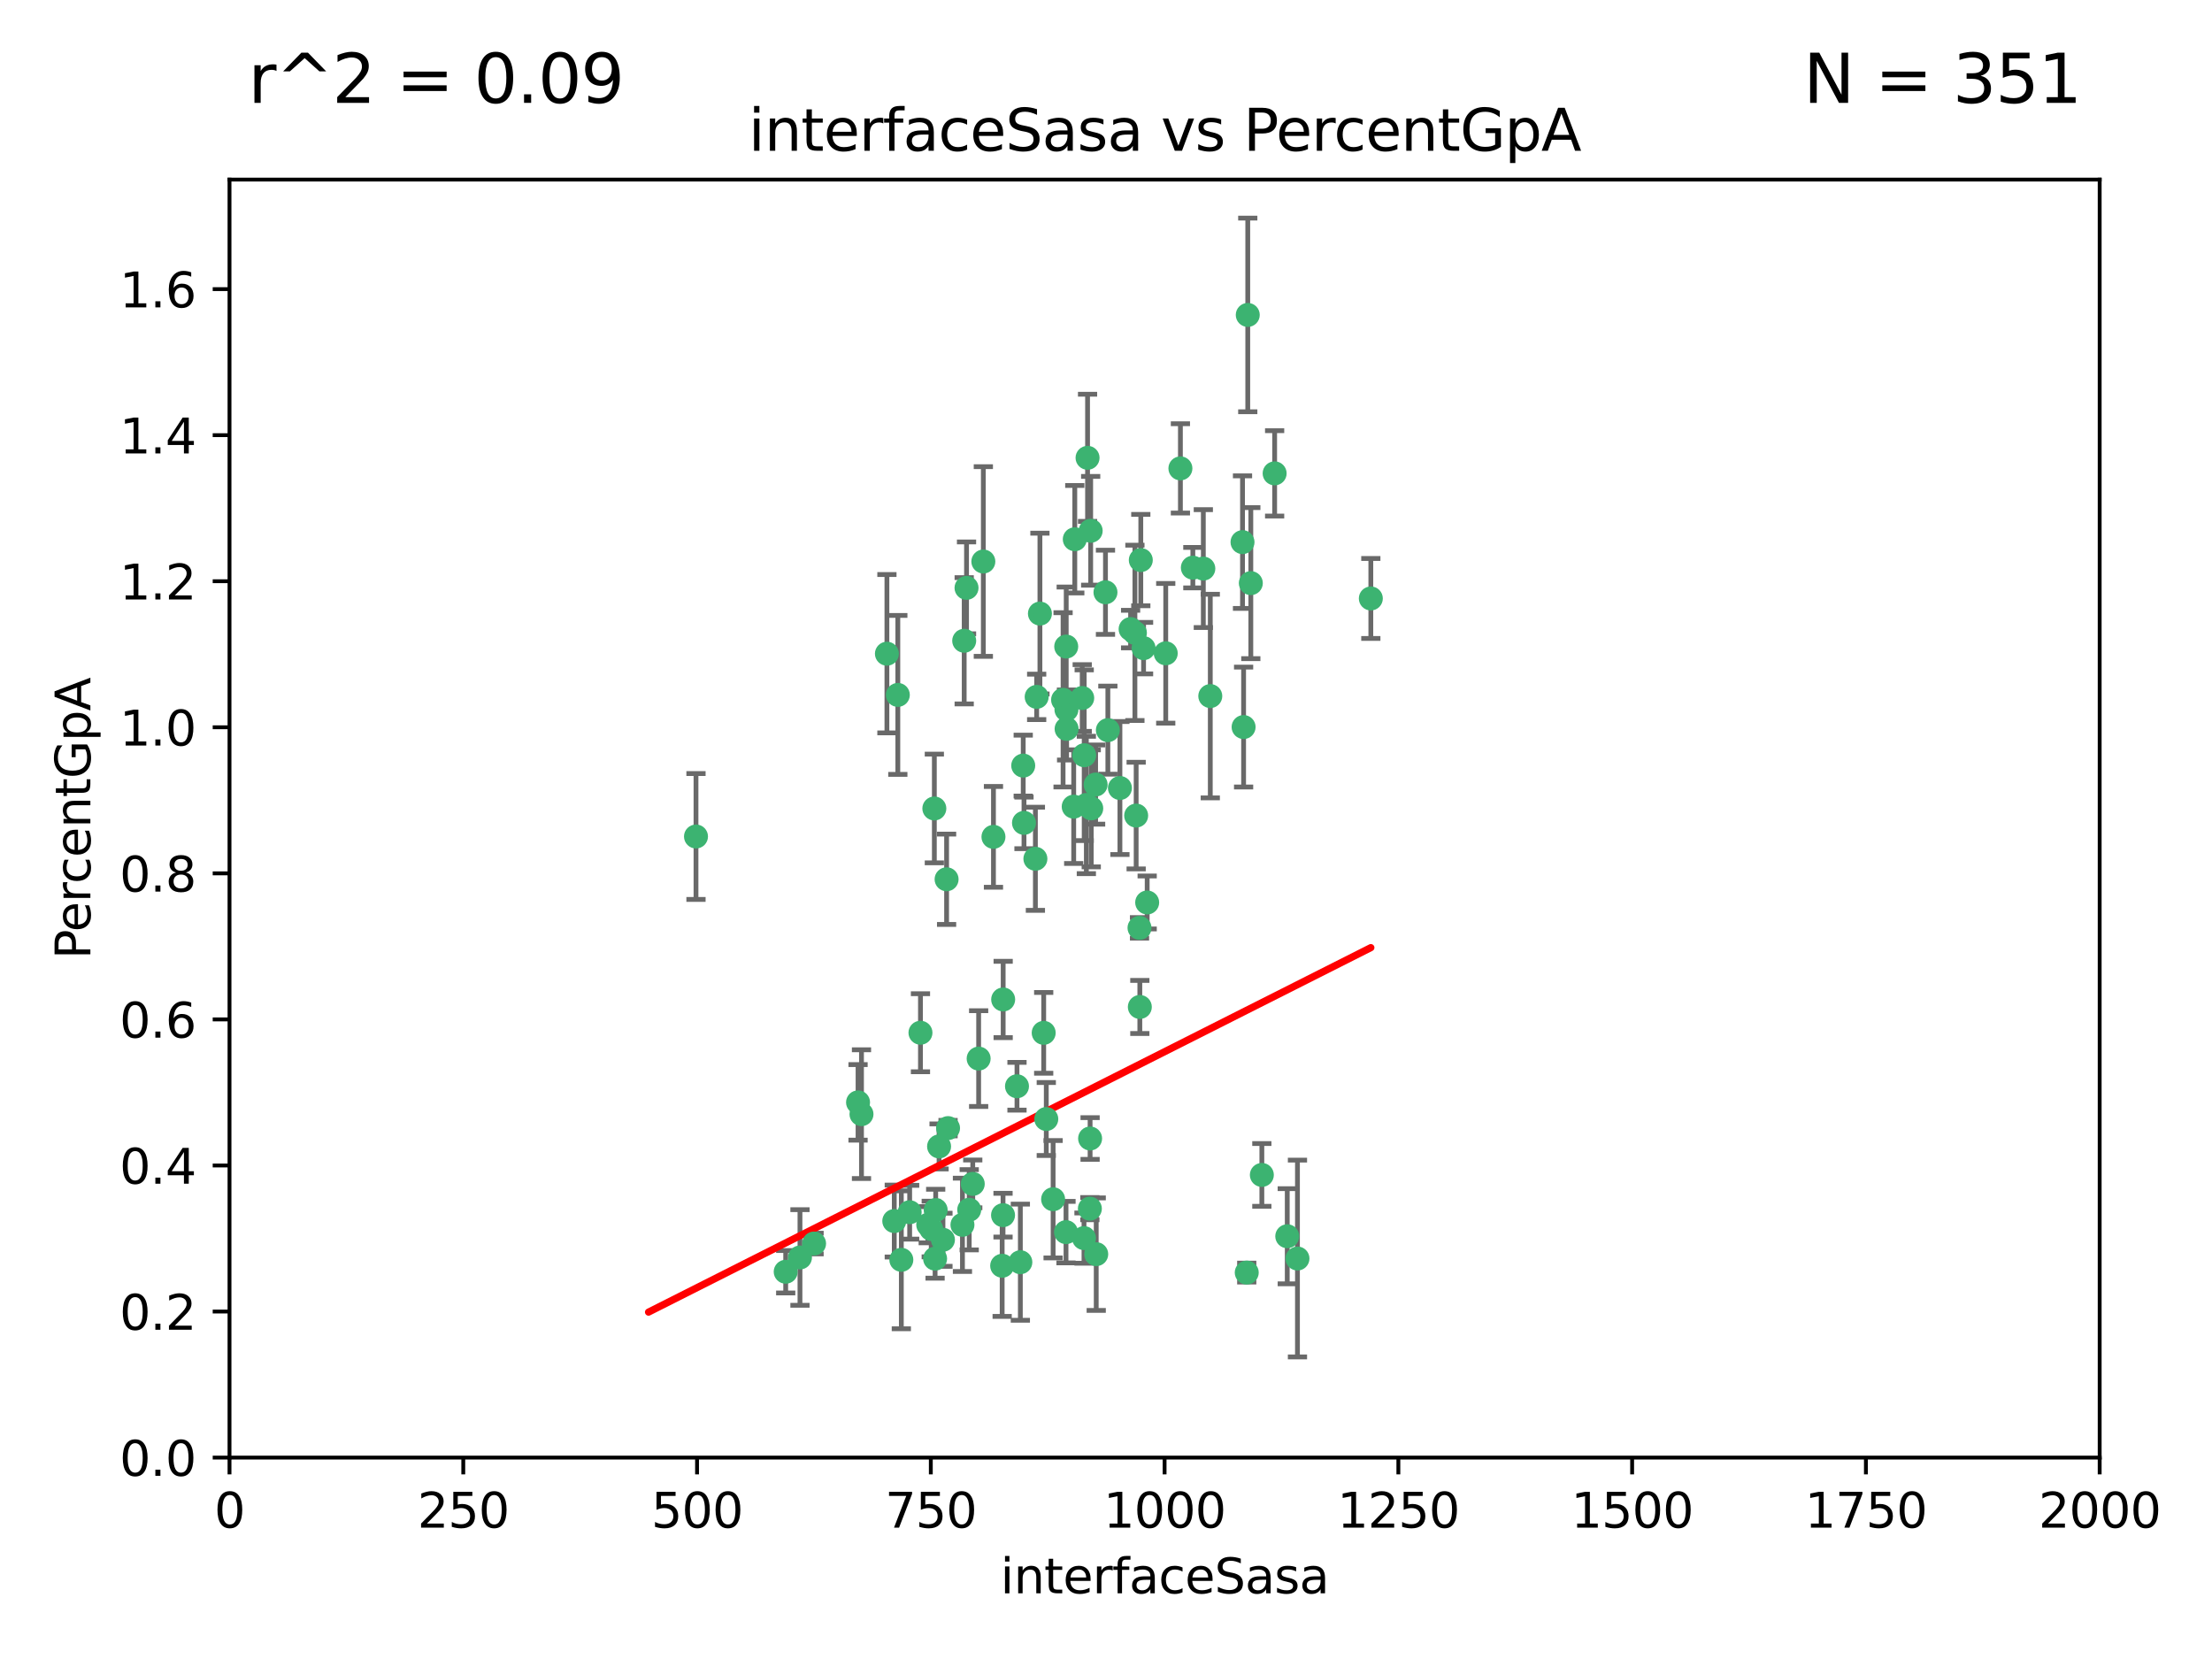 <?xml version="1.0" encoding="utf-8" standalone="no"?>
<!DOCTYPE svg PUBLIC "-//W3C//DTD SVG 1.1//EN"
  "http://www.w3.org/Graphics/SVG/1.1/DTD/svg11.dtd">
<svg xmlns:xlink="http://www.w3.org/1999/xlink" width="460.8pt" height="345.6pt" viewBox="0 0 460.8 345.6" xmlns="http://www.w3.org/2000/svg" version="1.1">
 <defs>
  <style type="text/css">*{stroke-linejoin: round; stroke-linecap: butt}</style>
 </defs>
 <g id="figure_1">
  <g id="patch_1">
   <path d="M 0 345.6 
L 460.8 345.6 
L 460.8 0 
L 0 0 
z
" style="fill: #ffffff"/>
  </g>
  <g id="axes_1">
   <g id="patch_2">
    <path d="M 47.81 303.64 
L 437.4 303.64 
L 437.4 37.411 
L 47.81 37.411 
z
" style="fill: #ffffff"/>
   </g>
   <g id="PathCollection_1">
    <defs>
     <path id="mbc6647824c" d="M 0 1.118 
C 0.297 1.118 0.581 1 0.791 0.791 
C 1 0.581 1.118 0.297 1.118 0 
C 1.118 -0.297 1 -0.581 0.791 -0.791 
C 0.581 -1 0.297 -1.118 0 -1.118 
C -0.297 -1.118 -0.581 -1 -0.791 -0.791 
C -1 -0.581 -1.118 -0.297 -1.118 0 
C -1.118 0.297 -1 0.581 -0.791 0.791 
C -0.581 1 -0.297 1.118 0 1.118 
z
" style="stroke: #3cb371"/>
    </defs>
    <g clip-path="url(#p5cc5b48da4)">
     <use xlink:href="#mbc6647824c" x="258.839" y="112.935" style="fill: #3cb371; stroke: #3cb371"/>
     <use xlink:href="#mbc6647824c" x="235.526" y="131.048" style="fill: #3cb371; stroke: #3cb371"/>
     <use xlink:href="#mbc6647824c" x="265.53" y="98.611" style="fill: #3cb371; stroke: #3cb371"/>
     <use xlink:href="#mbc6647824c" x="225.86" y="157.33" style="fill: #3cb371; stroke: #3cb371"/>
     <use xlink:href="#mbc6647824c" x="259.065" y="151.457" style="fill: #3cb371; stroke: #3cb371"/>
     <use xlink:href="#mbc6647824c" x="259.932" y="65.606" style="fill: #3cb371; stroke: #3cb371"/>
     <use xlink:href="#mbc6647824c" x="242.845" y="136.097" style="fill: #3cb371; stroke: #3cb371"/>
     <use xlink:href="#mbc6647824c" x="216.635" y="127.82" style="fill: #3cb371; stroke: #3cb371"/>
     <use xlink:href="#mbc6647824c" x="163.676" y="264.927" style="fill: #3cb371; stroke: #3cb371"/>
     <use xlink:href="#mbc6647824c" x="250.675" y="118.446" style="fill: #3cb371; stroke: #3cb371"/>
     <use xlink:href="#mbc6647824c" x="233.3" y="164.157" style="fill: #3cb371; stroke: #3cb371"/>
     <use xlink:href="#mbc6647824c" x="222.161" y="147.818" style="fill: #3cb371; stroke: #3cb371"/>
     <use xlink:href="#mbc6647824c" x="221.458" y="145.786" style="fill: #3cb371; stroke: #3cb371"/>
     <use xlink:href="#mbc6647824c" x="238.226" y="135.021" style="fill: #3cb371; stroke: #3cb371"/>
     <use xlink:href="#mbc6647824c" x="236.422" y="131.834" style="fill: #3cb371; stroke: #3cb371"/>
     <use xlink:href="#mbc6647824c" x="226.558" y="95.371" style="fill: #3cb371; stroke: #3cb371"/>
     <use xlink:href="#mbc6647824c" x="223.671" y="168.041" style="fill: #3cb371; stroke: #3cb371"/>
     <use xlink:href="#mbc6647824c" x="248.492" y="118.255" style="fill: #3cb371; stroke: #3cb371"/>
     <use xlink:href="#mbc6647824c" x="223.897" y="112.334" style="fill: #3cb371; stroke: #3cb371"/>
     <use xlink:href="#mbc6647824c" x="225.446" y="145.408" style="fill: #3cb371; stroke: #3cb371"/>
     <use xlink:href="#mbc6647824c" x="230.29" y="123.385" style="fill: #3cb371; stroke: #3cb371"/>
     <use xlink:href="#mbc6647824c" x="200.86" y="133.482" style="fill: #3cb371; stroke: #3cb371"/>
     <use xlink:href="#mbc6647824c" x="217.42" y="215.161" style="fill: #3cb371; stroke: #3cb371"/>
     <use xlink:href="#mbc6647824c" x="237.649" y="116.673" style="fill: #3cb371; stroke: #3cb371"/>
     <use xlink:href="#mbc6647824c" x="259.72" y="265.1" style="fill: #3cb371; stroke: #3cb371"/>
     <use xlink:href="#mbc6647824c" x="213.316" y="171.42" style="fill: #3cb371; stroke: #3cb371"/>
     <use xlink:href="#mbc6647824c" x="262.866" y="244.761" style="fill: #3cb371; stroke: #3cb371"/>
     <use xlink:href="#mbc6647824c" x="204.848" y="116.973" style="fill: #3cb371; stroke: #3cb371"/>
     <use xlink:href="#mbc6647824c" x="245.901" y="97.572" style="fill: #3cb371; stroke: #3cb371"/>
     <use xlink:href="#mbc6647824c" x="285.569" y="124.669" style="fill: #3cb371; stroke: #3cb371"/>
     <use xlink:href="#mbc6647824c" x="215.957" y="145.171" style="fill: #3cb371; stroke: #3cb371"/>
     <use xlink:href="#mbc6647824c" x="194.641" y="168.419" style="fill: #3cb371; stroke: #3cb371"/>
     <use xlink:href="#mbc6647824c" x="191.75" y="215.139" style="fill: #3cb371; stroke: #3cb371"/>
     <use xlink:href="#mbc6647824c" x="184.761" y="136.178" style="fill: #3cb371; stroke: #3cb371"/>
     <use xlink:href="#mbc6647824c" x="194.921" y="252.077" style="fill: #3cb371; stroke: #3cb371"/>
     <use xlink:href="#mbc6647824c" x="219.383" y="249.82" style="fill: #3cb371; stroke: #3cb371"/>
     <use xlink:href="#mbc6647824c" x="217.96" y="233.109" style="fill: #3cb371; stroke: #3cb371"/>
     <use xlink:href="#mbc6647824c" x="228.364" y="261.264" style="fill: #3cb371; stroke: #3cb371"/>
     <use xlink:href="#mbc6647824c" x="213.156" y="159.488" style="fill: #3cb371; stroke: #3cb371"/>
     <use xlink:href="#mbc6647824c" x="222.113" y="134.689" style="fill: #3cb371; stroke: #3cb371"/>
     <use xlink:href="#mbc6647824c" x="215.692" y="178.897" style="fill: #3cb371; stroke: #3cb371"/>
     <use xlink:href="#mbc6647824c" x="268.16" y="257.532" style="fill: #3cb371; stroke: #3cb371"/>
     <use xlink:href="#mbc6647824c" x="228.237" y="163.438" style="fill: #3cb371; stroke: #3cb371"/>
     <use xlink:href="#mbc6647824c" x="222.194" y="151.836" style="fill: #3cb371; stroke: #3cb371"/>
     <use xlink:href="#mbc6647824c" x="225.816" y="257.919" style="fill: #3cb371; stroke: #3cb371"/>
     <use xlink:href="#mbc6647824c" x="212.558" y="262.94" style="fill: #3cb371; stroke: #3cb371"/>
     <use xlink:href="#mbc6647824c" x="202.643" y="246.63" style="fill: #3cb371; stroke: #3cb371"/>
     <use xlink:href="#mbc6647824c" x="237.381" y="193.29" style="fill: #3cb371; stroke: #3cb371"/>
     <use xlink:href="#mbc6647824c" x="197.192" y="183.167" style="fill: #3cb371; stroke: #3cb371"/>
     <use xlink:href="#mbc6647824c" x="227.088" y="237.168" style="fill: #3cb371; stroke: #3cb371"/>
     <use xlink:href="#mbc6647824c" x="208.978" y="208.206" style="fill: #3cb371; stroke: #3cb371"/>
     <use xlink:href="#mbc6647824c" x="227.208" y="110.571" style="fill: #3cb371; stroke: #3cb371"/>
     <use xlink:href="#mbc6647824c" x="222.068" y="256.676" style="fill: #3cb371; stroke: #3cb371"/>
     <use xlink:href="#mbc6647824c" x="200.496" y="255.154" style="fill: #3cb371; stroke: #3cb371"/>
     <use xlink:href="#mbc6647824c" x="260.569" y="121.476" style="fill: #3cb371; stroke: #3cb371"/>
     <use xlink:href="#mbc6647824c" x="230.787" y="152.103" style="fill: #3cb371; stroke: #3cb371"/>
     <use xlink:href="#mbc6647824c" x="193.994" y="256.024" style="fill: #3cb371; stroke: #3cb371"/>
     <use xlink:href="#mbc6647824c" x="178.747" y="229.642" style="fill: #3cb371; stroke: #3cb371"/>
     <use xlink:href="#mbc6647824c" x="236.683" y="169.899" style="fill: #3cb371; stroke: #3cb371"/>
     <use xlink:href="#mbc6647824c" x="193.369" y="255.133" style="fill: #3cb371; stroke: #3cb371"/>
     <use xlink:href="#mbc6647824c" x="206.956" y="174.332" style="fill: #3cb371; stroke: #3cb371"/>
     <use xlink:href="#mbc6647824c" x="270.285" y="262.172" style="fill: #3cb371; stroke: #3cb371"/>
     <use xlink:href="#mbc6647824c" x="237.447" y="209.769" style="fill: #3cb371; stroke: #3cb371"/>
     <use xlink:href="#mbc6647824c" x="196.433" y="258.268" style="fill: #3cb371; stroke: #3cb371"/>
     <use xlink:href="#mbc6647824c" x="211.857" y="226.286" style="fill: #3cb371; stroke: #3cb371"/>
     <use xlink:href="#mbc6647824c" x="203.87" y="220.522" style="fill: #3cb371; stroke: #3cb371"/>
     <use xlink:href="#mbc6647824c" x="227.327" y="168.396" style="fill: #3cb371; stroke: #3cb371"/>
     <use xlink:href="#mbc6647824c" x="194.796" y="262.2" style="fill: #3cb371; stroke: #3cb371"/>
     <use xlink:href="#mbc6647824c" x="186.294" y="254.364" style="fill: #3cb371; stroke: #3cb371"/>
     <use xlink:href="#mbc6647824c" x="208.95" y="253.14" style="fill: #3cb371; stroke: #3cb371"/>
     <use xlink:href="#mbc6647824c" x="238.978" y="188.002" style="fill: #3cb371; stroke: #3cb371"/>
     <use xlink:href="#mbc6647824c" x="166.649" y="261.955" style="fill: #3cb371; stroke: #3cb371"/>
     <use xlink:href="#mbc6647824c" x="179.464" y="232.101" style="fill: #3cb371; stroke: #3cb371"/>
     <use xlink:href="#mbc6647824c" x="169.586" y="259.052" style="fill: #3cb371; stroke: #3cb371"/>
     <use xlink:href="#mbc6647824c" x="187.764" y="262.443" style="fill: #3cb371; stroke: #3cb371"/>
     <use xlink:href="#mbc6647824c" x="195.626" y="238.823" style="fill: #3cb371; stroke: #3cb371"/>
     <use xlink:href="#mbc6647824c" x="226.307" y="167.688" style="fill: #3cb371; stroke: #3cb371"/>
     <use xlink:href="#mbc6647824c" x="201.345" y="122.465" style="fill: #3cb371; stroke: #3cb371"/>
     <use xlink:href="#mbc6647824c" x="187.034" y="144.762" style="fill: #3cb371; stroke: #3cb371"/>
     <use xlink:href="#mbc6647824c" x="252.125" y="145.004" style="fill: #3cb371; stroke: #3cb371"/>
     <use xlink:href="#mbc6647824c" x="208.769" y="263.681" style="fill: #3cb371; stroke: #3cb371"/>
     <use xlink:href="#mbc6647824c" x="201.905" y="252.015" style="fill: #3cb371; stroke: #3cb371"/>
     <use xlink:href="#mbc6647824c" x="189.5" y="252.529" style="fill: #3cb371; stroke: #3cb371"/>
     <use xlink:href="#mbc6647824c" x="227.039" y="251.785" style="fill: #3cb371; stroke: #3cb371"/>
     <use xlink:href="#mbc6647824c" x="197.496" y="235.004" style="fill: #3cb371; stroke: #3cb371"/>
     <use xlink:href="#mbc6647824c" x="144.987" y="174.257" style="fill: #3cb371; stroke: #3cb371"/>
    </g>
   </g>
   <g id="matplotlib.axis_1">
    <g id="xtick_1">
     <g id="line2d_1">
      <defs>
       <path id="mc803e13712" d="M 0 0 
L 0 3.5 
" style="stroke: #000000; stroke-width: 0.8"/>
      </defs>
      <g>
       <use xlink:href="#mc803e13712" x="47.81" y="303.64" style="stroke: #000000; stroke-width: 0.8"/>
      </g>
     </g>
     <g id="text_1">
      <!-- 0 -->
      <g transform="translate(44.629 318.238)scale(0.1 -0.1)">
       <defs>
        <path id="DejaVuSans-30" d="M 2034 4250 
Q 1547 4250 1301 3770 
Q 1056 3291 1056 2328 
Q 1056 1369 1301 889 
Q 1547 409 2034 409 
Q 2525 409 2770 889 
Q 3016 1369 3016 2328 
Q 3016 3291 2770 3770 
Q 2525 4250 2034 4250 
z
M 2034 4750 
Q 2819 4750 3233 4129 
Q 3647 3509 3647 2328 
Q 3647 1150 3233 529 
Q 2819 -91 2034 -91 
Q 1250 -91 836 529 
Q 422 1150 422 2328 
Q 422 3509 836 4129 
Q 1250 4750 2034 4750 
z
" transform="scale(0.016)"/>
       </defs>
       <use xlink:href="#DejaVuSans-30"/>
      </g>
     </g>
    </g>
    <g id="xtick_2">
     <g id="line2d_2">
      <g>
       <use xlink:href="#mc803e13712" x="96.509" y="303.64" style="stroke: #000000; stroke-width: 0.8"/>
      </g>
     </g>
     <g id="text_2">
      <!-- 250 -->
      <g transform="translate(86.965 318.238)scale(0.1 -0.1)">
       <defs>
        <path id="DejaVuSans-32" d="M 1228 531 
L 3431 531 
L 3431 0 
L 469 0 
L 469 531 
Q 828 903 1448 1529 
Q 2069 2156 2228 2338 
Q 2531 2678 2651 2914 
Q 2772 3150 2772 3378 
Q 2772 3750 2511 3984 
Q 2250 4219 1831 4219 
Q 1534 4219 1204 4116 
Q 875 4013 500 3803 
L 500 4441 
Q 881 4594 1212 4672 
Q 1544 4750 1819 4750 
Q 2544 4750 2975 4387 
Q 3406 4025 3406 3419 
Q 3406 3131 3298 2873 
Q 3191 2616 2906 2266 
Q 2828 2175 2409 1742 
Q 1991 1309 1228 531 
z
" transform="scale(0.016)"/>
        <path id="DejaVuSans-35" d="M 691 4666 
L 3169 4666 
L 3169 4134 
L 1269 4134 
L 1269 2991 
Q 1406 3038 1543 3061 
Q 1681 3084 1819 3084 
Q 2600 3084 3056 2656 
Q 3513 2228 3513 1497 
Q 3513 744 3044 326 
Q 2575 -91 1722 -91 
Q 1428 -91 1123 -41 
Q 819 9 494 109 
L 494 744 
Q 775 591 1075 516 
Q 1375 441 1709 441 
Q 2250 441 2565 725 
Q 2881 1009 2881 1497 
Q 2881 1984 2565 2268 
Q 2250 2553 1709 2553 
Q 1456 2553 1204 2497 
Q 953 2441 691 2322 
L 691 4666 
z
" transform="scale(0.016)"/>
       </defs>
       <use xlink:href="#DejaVuSans-32"/>
       <use xlink:href="#DejaVuSans-35" x="63.623"/>
       <use xlink:href="#DejaVuSans-30" x="127.246"/>
      </g>
     </g>
    </g>
    <g id="xtick_3">
     <g id="line2d_3">
      <g>
       <use xlink:href="#mc803e13712" x="145.208" y="303.64" style="stroke: #000000; stroke-width: 0.8"/>
      </g>
     </g>
     <g id="text_3">
      <!-- 500 -->
      <g transform="translate(135.664 318.238)scale(0.1 -0.1)">
       <use xlink:href="#DejaVuSans-35"/>
       <use xlink:href="#DejaVuSans-30" x="63.623"/>
       <use xlink:href="#DejaVuSans-30" x="127.246"/>
      </g>
     </g>
    </g>
    <g id="xtick_4">
     <g id="line2d_4">
      <g>
       <use xlink:href="#mc803e13712" x="193.906" y="303.64" style="stroke: #000000; stroke-width: 0.8"/>
      </g>
     </g>
     <g id="text_4">
      <!-- 750 -->
      <g transform="translate(184.363 318.238)scale(0.1 -0.1)">
       <defs>
        <path id="DejaVuSans-37" d="M 525 4666 
L 3525 4666 
L 3525 4397 
L 1831 0 
L 1172 0 
L 2766 4134 
L 525 4134 
L 525 4666 
z
" transform="scale(0.016)"/>
       </defs>
       <use xlink:href="#DejaVuSans-37"/>
       <use xlink:href="#DejaVuSans-35" x="63.623"/>
       <use xlink:href="#DejaVuSans-30" x="127.246"/>
      </g>
     </g>
    </g>
    <g id="xtick_5">
     <g id="line2d_5">
      <g>
       <use xlink:href="#mc803e13712" x="242.605" y="303.64" style="stroke: #000000; stroke-width: 0.8"/>
      </g>
     </g>
     <g id="text_5">
      <!-- 1000 -->
      <g transform="translate(229.88 318.238)scale(0.1 -0.1)">
       <defs>
        <path id="DejaVuSans-31" d="M 794 531 
L 1825 531 
L 1825 4091 
L 703 3866 
L 703 4441 
L 1819 4666 
L 2450 4666 
L 2450 531 
L 3481 531 
L 3481 0 
L 794 0 
L 794 531 
z
" transform="scale(0.016)"/>
       </defs>
       <use xlink:href="#DejaVuSans-31"/>
       <use xlink:href="#DejaVuSans-30" x="63.623"/>
       <use xlink:href="#DejaVuSans-30" x="127.246"/>
       <use xlink:href="#DejaVuSans-30" x="190.869"/>
      </g>
     </g>
    </g>
    <g id="xtick_6">
     <g id="line2d_6">
      <g>
       <use xlink:href="#mc803e13712" x="291.304" y="303.64" style="stroke: #000000; stroke-width: 0.8"/>
      </g>
     </g>
     <g id="text_6">
      <!-- 1250 -->
      <g transform="translate(278.579 318.238)scale(0.1 -0.1)">
       <use xlink:href="#DejaVuSans-31"/>
       <use xlink:href="#DejaVuSans-32" x="63.623"/>
       <use xlink:href="#DejaVuSans-35" x="127.246"/>
       <use xlink:href="#DejaVuSans-30" x="190.869"/>
      </g>
     </g>
    </g>
    <g id="xtick_7">
     <g id="line2d_7">
      <g>
       <use xlink:href="#mc803e13712" x="340.002" y="303.64" style="stroke: #000000; stroke-width: 0.8"/>
      </g>
     </g>
     <g id="text_7">
      <!-- 1500 -->
      <g transform="translate(327.277 318.238)scale(0.1 -0.1)">
       <use xlink:href="#DejaVuSans-31"/>
       <use xlink:href="#DejaVuSans-35" x="63.623"/>
       <use xlink:href="#DejaVuSans-30" x="127.246"/>
       <use xlink:href="#DejaVuSans-30" x="190.869"/>
      </g>
     </g>
    </g>
    <g id="xtick_8">
     <g id="line2d_8">
      <g>
       <use xlink:href="#mc803e13712" x="388.701" y="303.64" style="stroke: #000000; stroke-width: 0.8"/>
      </g>
     </g>
     <g id="text_8">
      <!-- 1750 -->
      <g transform="translate(375.976 318.238)scale(0.1 -0.1)">
       <use xlink:href="#DejaVuSans-31"/>
       <use xlink:href="#DejaVuSans-37" x="63.623"/>
       <use xlink:href="#DejaVuSans-35" x="127.246"/>
       <use xlink:href="#DejaVuSans-30" x="190.869"/>
      </g>
     </g>
    </g>
    <g id="xtick_9">
     <g id="line2d_9">
      <g>
       <use xlink:href="#mc803e13712" x="437.4" y="303.64" style="stroke: #000000; stroke-width: 0.8"/>
      </g>
     </g>
     <g id="text_9">
      <!-- 2000 -->
      <g transform="translate(424.675 318.238)scale(0.1 -0.1)">
       <use xlink:href="#DejaVuSans-32"/>
       <use xlink:href="#DejaVuSans-30" x="63.623"/>
       <use xlink:href="#DejaVuSans-30" x="127.246"/>
       <use xlink:href="#DejaVuSans-30" x="190.869"/>
      </g>
     </g>
    </g>
    <g id="text_10">
     <!-- interfaceSasa -->
     <g transform="translate(208.398 331.917)scale(0.1 -0.1)">
      <defs>
       <path id="DejaVuSans-69" d="M 603 3500 
L 1178 3500 
L 1178 0 
L 603 0 
L 603 3500 
z
M 603 4863 
L 1178 4863 
L 1178 4134 
L 603 4134 
L 603 4863 
z
" transform="scale(0.016)"/>
       <path id="DejaVuSans-6e" d="M 3513 2113 
L 3513 0 
L 2938 0 
L 2938 2094 
Q 2938 2591 2744 2837 
Q 2550 3084 2163 3084 
Q 1697 3084 1428 2787 
Q 1159 2491 1159 1978 
L 1159 0 
L 581 0 
L 581 3500 
L 1159 3500 
L 1159 2956 
Q 1366 3272 1645 3428 
Q 1925 3584 2291 3584 
Q 2894 3584 3203 3211 
Q 3513 2838 3513 2113 
z
" transform="scale(0.016)"/>
       <path id="DejaVuSans-74" d="M 1172 4494 
L 1172 3500 
L 2356 3500 
L 2356 3053 
L 1172 3053 
L 1172 1153 
Q 1172 725 1289 603 
Q 1406 481 1766 481 
L 2356 481 
L 2356 0 
L 1766 0 
Q 1100 0 847 248 
Q 594 497 594 1153 
L 594 3053 
L 172 3053 
L 172 3500 
L 594 3500 
L 594 4494 
L 1172 4494 
z
" transform="scale(0.016)"/>
       <path id="DejaVuSans-65" d="M 3597 1894 
L 3597 1613 
L 953 1613 
Q 991 1019 1311 708 
Q 1631 397 2203 397 
Q 2534 397 2845 478 
Q 3156 559 3463 722 
L 3463 178 
Q 3153 47 2828 -22 
Q 2503 -91 2169 -91 
Q 1331 -91 842 396 
Q 353 884 353 1716 
Q 353 2575 817 3079 
Q 1281 3584 2069 3584 
Q 2775 3584 3186 3129 
Q 3597 2675 3597 1894 
z
M 3022 2063 
Q 3016 2534 2758 2815 
Q 2500 3097 2075 3097 
Q 1594 3097 1305 2825 
Q 1016 2553 972 2059 
L 3022 2063 
z
" transform="scale(0.016)"/>
       <path id="DejaVuSans-72" d="M 2631 2963 
Q 2534 3019 2420 3045 
Q 2306 3072 2169 3072 
Q 1681 3072 1420 2755 
Q 1159 2438 1159 1844 
L 1159 0 
L 581 0 
L 581 3500 
L 1159 3500 
L 1159 2956 
Q 1341 3275 1631 3429 
Q 1922 3584 2338 3584 
Q 2397 3584 2469 3576 
Q 2541 3569 2628 3553 
L 2631 2963 
z
" transform="scale(0.016)"/>
       <path id="DejaVuSans-66" d="M 2375 4863 
L 2375 4384 
L 1825 4384 
Q 1516 4384 1395 4259 
Q 1275 4134 1275 3809 
L 1275 3500 
L 2222 3500 
L 2222 3053 
L 1275 3053 
L 1275 0 
L 697 0 
L 697 3053 
L 147 3053 
L 147 3500 
L 697 3500 
L 697 3744 
Q 697 4328 969 4595 
Q 1241 4863 1831 4863 
L 2375 4863 
z
" transform="scale(0.016)"/>
       <path id="DejaVuSans-61" d="M 2194 1759 
Q 1497 1759 1228 1600 
Q 959 1441 959 1056 
Q 959 750 1161 570 
Q 1363 391 1709 391 
Q 2188 391 2477 730 
Q 2766 1069 2766 1631 
L 2766 1759 
L 2194 1759 
z
M 3341 1997 
L 3341 0 
L 2766 0 
L 2766 531 
Q 2569 213 2275 61 
Q 1981 -91 1556 -91 
Q 1019 -91 701 211 
Q 384 513 384 1019 
Q 384 1609 779 1909 
Q 1175 2209 1959 2209 
L 2766 2209 
L 2766 2266 
Q 2766 2663 2505 2880 
Q 2244 3097 1772 3097 
Q 1472 3097 1187 3025 
Q 903 2953 641 2809 
L 641 3341 
Q 956 3463 1253 3523 
Q 1550 3584 1831 3584 
Q 2591 3584 2966 3190 
Q 3341 2797 3341 1997 
z
" transform="scale(0.016)"/>
       <path id="DejaVuSans-63" d="M 3122 3366 
L 3122 2828 
Q 2878 2963 2633 3030 
Q 2388 3097 2138 3097 
Q 1578 3097 1268 2742 
Q 959 2388 959 1747 
Q 959 1106 1268 751 
Q 1578 397 2138 397 
Q 2388 397 2633 464 
Q 2878 531 3122 666 
L 3122 134 
Q 2881 22 2623 -34 
Q 2366 -91 2075 -91 
Q 1284 -91 818 406 
Q 353 903 353 1747 
Q 353 2603 823 3093 
Q 1294 3584 2113 3584 
Q 2378 3584 2631 3529 
Q 2884 3475 3122 3366 
z
" transform="scale(0.016)"/>
       <path id="DejaVuSans-53" d="M 3425 4513 
L 3425 3897 
Q 3066 4069 2747 4153 
Q 2428 4238 2131 4238 
Q 1616 4238 1336 4038 
Q 1056 3838 1056 3469 
Q 1056 3159 1242 3001 
Q 1428 2844 1947 2747 
L 2328 2669 
Q 3034 2534 3370 2195 
Q 3706 1856 3706 1288 
Q 3706 609 3251 259 
Q 2797 -91 1919 -91 
Q 1588 -91 1214 -16 
Q 841 59 441 206 
L 441 856 
Q 825 641 1194 531 
Q 1563 422 1919 422 
Q 2459 422 2753 634 
Q 3047 847 3047 1241 
Q 3047 1584 2836 1778 
Q 2625 1972 2144 2069 
L 1759 2144 
Q 1053 2284 737 2584 
Q 422 2884 422 3419 
Q 422 4038 858 4394 
Q 1294 4750 2059 4750 
Q 2388 4750 2728 4690 
Q 3069 4631 3425 4513 
z
" transform="scale(0.016)"/>
       <path id="DejaVuSans-73" d="M 2834 3397 
L 2834 2853 
Q 2591 2978 2328 3040 
Q 2066 3103 1784 3103 
Q 1356 3103 1142 2972 
Q 928 2841 928 2578 
Q 928 2378 1081 2264 
Q 1234 2150 1697 2047 
L 1894 2003 
Q 2506 1872 2764 1633 
Q 3022 1394 3022 966 
Q 3022 478 2636 193 
Q 2250 -91 1575 -91 
Q 1294 -91 989 -36 
Q 684 19 347 128 
L 347 722 
Q 666 556 975 473 
Q 1284 391 1588 391 
Q 1994 391 2212 530 
Q 2431 669 2431 922 
Q 2431 1156 2273 1281 
Q 2116 1406 1581 1522 
L 1381 1569 
Q 847 1681 609 1914 
Q 372 2147 372 2553 
Q 372 3047 722 3315 
Q 1072 3584 1716 3584 
Q 2034 3584 2315 3537 
Q 2597 3491 2834 3397 
z
" transform="scale(0.016)"/>
      </defs>
      <use xlink:href="#DejaVuSans-69"/>
      <use xlink:href="#DejaVuSans-6e" x="27.783"/>
      <use xlink:href="#DejaVuSans-74" x="91.162"/>
      <use xlink:href="#DejaVuSans-65" x="130.371"/>
      <use xlink:href="#DejaVuSans-72" x="191.895"/>
      <use xlink:href="#DejaVuSans-66" x="233.008"/>
      <use xlink:href="#DejaVuSans-61" x="268.213"/>
      <use xlink:href="#DejaVuSans-63" x="329.492"/>
      <use xlink:href="#DejaVuSans-65" x="384.473"/>
      <use xlink:href="#DejaVuSans-53" x="445.996"/>
      <use xlink:href="#DejaVuSans-61" x="509.473"/>
      <use xlink:href="#DejaVuSans-73" x="570.752"/>
      <use xlink:href="#DejaVuSans-61" x="622.852"/>
     </g>
    </g>
   </g>
   <g id="matplotlib.axis_2">
    <g id="ytick_1">
     <g id="line2d_10">
      <defs>
       <path id="mfc1b38eb72" d="M 0 0 
L -3.5 0 
" style="stroke: #000000; stroke-width: 0.8"/>
      </defs>
      <g>
       <use xlink:href="#mfc1b38eb72" x="47.81" y="303.64" style="stroke: #000000; stroke-width: 0.8"/>
      </g>
     </g>
     <g id="text_11">
      <!-- 0.0 -->
      <g transform="translate(24.907 307.439)scale(0.1 -0.1)">
       <defs>
        <path id="DejaVuSans-2e" d="M 684 794 
L 1344 794 
L 1344 0 
L 684 0 
L 684 794 
z
" transform="scale(0.016)"/>
       </defs>
       <use xlink:href="#DejaVuSans-30"/>
       <use xlink:href="#DejaVuSans-2e" x="63.623"/>
       <use xlink:href="#DejaVuSans-30" x="95.41"/>
      </g>
     </g>
    </g>
    <g id="ytick_2">
     <g id="line2d_11">
      <g>
       <use xlink:href="#mfc1b38eb72" x="47.81" y="273.214" style="stroke: #000000; stroke-width: 0.8"/>
      </g>
     </g>
     <g id="text_12">
      <!-- 0.2 -->
      <g transform="translate(24.907 277.013)scale(0.1 -0.1)">
       <use xlink:href="#DejaVuSans-30"/>
       <use xlink:href="#DejaVuSans-2e" x="63.623"/>
       <use xlink:href="#DejaVuSans-32" x="95.41"/>
      </g>
     </g>
    </g>
    <g id="ytick_3">
     <g id="line2d_12">
      <g>
       <use xlink:href="#mfc1b38eb72" x="47.81" y="242.788" style="stroke: #000000; stroke-width: 0.8"/>
      </g>
     </g>
     <g id="text_13">
      <!-- 0.4 -->
      <g transform="translate(24.907 246.587)scale(0.1 -0.1)">
       <defs>
        <path id="DejaVuSans-34" d="M 2419 4116 
L 825 1625 
L 2419 1625 
L 2419 4116 
z
M 2253 4666 
L 3047 4666 
L 3047 1625 
L 3713 1625 
L 3713 1100 
L 3047 1100 
L 3047 0 
L 2419 0 
L 2419 1100 
L 313 1100 
L 313 1709 
L 2253 4666 
z
" transform="scale(0.016)"/>
       </defs>
       <use xlink:href="#DejaVuSans-30"/>
       <use xlink:href="#DejaVuSans-2e" x="63.623"/>
       <use xlink:href="#DejaVuSans-34" x="95.41"/>
      </g>
     </g>
    </g>
    <g id="ytick_4">
     <g id="line2d_13">
      <g>
       <use xlink:href="#mfc1b38eb72" x="47.81" y="212.362" style="stroke: #000000; stroke-width: 0.8"/>
      </g>
     </g>
     <g id="text_14">
      <!-- 0.6 -->
      <g transform="translate(24.907 216.161)scale(0.1 -0.1)">
       <defs>
        <path id="DejaVuSans-36" d="M 2113 2584 
Q 1688 2584 1439 2293 
Q 1191 2003 1191 1497 
Q 1191 994 1439 701 
Q 1688 409 2113 409 
Q 2538 409 2786 701 
Q 3034 994 3034 1497 
Q 3034 2003 2786 2293 
Q 2538 2584 2113 2584 
z
M 3366 4563 
L 3366 3988 
Q 3128 4100 2886 4159 
Q 2644 4219 2406 4219 
Q 1781 4219 1451 3797 
Q 1122 3375 1075 2522 
Q 1259 2794 1537 2939 
Q 1816 3084 2150 3084 
Q 2853 3084 3261 2657 
Q 3669 2231 3669 1497 
Q 3669 778 3244 343 
Q 2819 -91 2113 -91 
Q 1303 -91 875 529 
Q 447 1150 447 2328 
Q 447 3434 972 4092 
Q 1497 4750 2381 4750 
Q 2619 4750 2861 4703 
Q 3103 4656 3366 4563 
z
" transform="scale(0.016)"/>
       </defs>
       <use xlink:href="#DejaVuSans-30"/>
       <use xlink:href="#DejaVuSans-2e" x="63.623"/>
       <use xlink:href="#DejaVuSans-36" x="95.41"/>
      </g>
     </g>
    </g>
    <g id="ytick_5">
     <g id="line2d_14">
      <g>
       <use xlink:href="#mfc1b38eb72" x="47.81" y="181.935" style="stroke: #000000; stroke-width: 0.8"/>
      </g>
     </g>
     <g id="text_15">
      <!-- 0.8 -->
      <g transform="translate(24.907 185.735)scale(0.1 -0.1)">
       <defs>
        <path id="DejaVuSans-38" d="M 2034 2216 
Q 1584 2216 1326 1975 
Q 1069 1734 1069 1313 
Q 1069 891 1326 650 
Q 1584 409 2034 409 
Q 2484 409 2743 651 
Q 3003 894 3003 1313 
Q 3003 1734 2745 1975 
Q 2488 2216 2034 2216 
z
M 1403 2484 
Q 997 2584 770 2862 
Q 544 3141 544 3541 
Q 544 4100 942 4425 
Q 1341 4750 2034 4750 
Q 2731 4750 3128 4425 
Q 3525 4100 3525 3541 
Q 3525 3141 3298 2862 
Q 3072 2584 2669 2484 
Q 3125 2378 3379 2068 
Q 3634 1759 3634 1313 
Q 3634 634 3220 271 
Q 2806 -91 2034 -91 
Q 1263 -91 848 271 
Q 434 634 434 1313 
Q 434 1759 690 2068 
Q 947 2378 1403 2484 
z
M 1172 3481 
Q 1172 3119 1398 2916 
Q 1625 2713 2034 2713 
Q 2441 2713 2670 2916 
Q 2900 3119 2900 3481 
Q 2900 3844 2670 4047 
Q 2441 4250 2034 4250 
Q 1625 4250 1398 4047 
Q 1172 3844 1172 3481 
z
" transform="scale(0.016)"/>
       </defs>
       <use xlink:href="#DejaVuSans-30"/>
       <use xlink:href="#DejaVuSans-2e" x="63.623"/>
       <use xlink:href="#DejaVuSans-38" x="95.41"/>
      </g>
     </g>
    </g>
    <g id="ytick_6">
     <g id="line2d_15">
      <g>
       <use xlink:href="#mfc1b38eb72" x="47.81" y="151.509" style="stroke: #000000; stroke-width: 0.8"/>
      </g>
     </g>
     <g id="text_16">
      <!-- 1.0 -->
      <g transform="translate(24.907 155.308)scale(0.1 -0.1)">
       <use xlink:href="#DejaVuSans-31"/>
       <use xlink:href="#DejaVuSans-2e" x="63.623"/>
       <use xlink:href="#DejaVuSans-30" x="95.41"/>
      </g>
     </g>
    </g>
    <g id="ytick_7">
     <g id="line2d_16">
      <g>
       <use xlink:href="#mfc1b38eb72" x="47.81" y="121.083" style="stroke: #000000; stroke-width: 0.8"/>
      </g>
     </g>
     <g id="text_17">
      <!-- 1.2 -->
      <g transform="translate(24.907 124.882)scale(0.1 -0.1)">
       <use xlink:href="#DejaVuSans-31"/>
       <use xlink:href="#DejaVuSans-2e" x="63.623"/>
       <use xlink:href="#DejaVuSans-32" x="95.41"/>
      </g>
     </g>
    </g>
    <g id="ytick_8">
     <g id="line2d_17">
      <g>
       <use xlink:href="#mfc1b38eb72" x="47.81" y="90.657" style="stroke: #000000; stroke-width: 0.8"/>
      </g>
     </g>
     <g id="text_18">
      <!-- 1.4 -->
      <g transform="translate(24.907 94.456)scale(0.1 -0.1)">
       <use xlink:href="#DejaVuSans-31"/>
       <use xlink:href="#DejaVuSans-2e" x="63.623"/>
       <use xlink:href="#DejaVuSans-34" x="95.41"/>
      </g>
     </g>
    </g>
    <g id="ytick_9">
     <g id="line2d_18">
      <g>
       <use xlink:href="#mfc1b38eb72" x="47.81" y="60.231" style="stroke: #000000; stroke-width: 0.8"/>
      </g>
     </g>
     <g id="text_19">
      <!-- 1.6 -->
      <g transform="translate(24.907 64.03)scale(0.1 -0.1)">
       <use xlink:href="#DejaVuSans-31"/>
       <use xlink:href="#DejaVuSans-2e" x="63.623"/>
       <use xlink:href="#DejaVuSans-36" x="95.41"/>
      </g>
     </g>
    </g>
    <g id="text_20">
     <!-- PercentGpA -->
     <g transform="translate(18.827 199.802)rotate(-90)scale(0.1 -0.1)">
      <defs>
       <path id="DejaVuSans-50" d="M 1259 4147 
L 1259 2394 
L 2053 2394 
Q 2494 2394 2734 2622 
Q 2975 2850 2975 3272 
Q 2975 3691 2734 3919 
Q 2494 4147 2053 4147 
L 1259 4147 
z
M 628 4666 
L 2053 4666 
Q 2838 4666 3239 4311 
Q 3641 3956 3641 3272 
Q 3641 2581 3239 2228 
Q 2838 1875 2053 1875 
L 1259 1875 
L 1259 0 
L 628 0 
L 628 4666 
z
" transform="scale(0.016)"/>
       <path id="DejaVuSans-47" d="M 3809 666 
L 3809 1919 
L 2778 1919 
L 2778 2438 
L 4434 2438 
L 4434 434 
Q 4069 175 3628 42 
Q 3188 -91 2688 -91 
Q 1594 -91 976 548 
Q 359 1188 359 2328 
Q 359 3472 976 4111 
Q 1594 4750 2688 4750 
Q 3144 4750 3555 4637 
Q 3966 4525 4313 4306 
L 4313 3634 
Q 3963 3931 3569 4081 
Q 3175 4231 2741 4231 
Q 1884 4231 1454 3753 
Q 1025 3275 1025 2328 
Q 1025 1384 1454 906 
Q 1884 428 2741 428 
Q 3075 428 3337 486 
Q 3600 544 3809 666 
z
" transform="scale(0.016)"/>
       <path id="DejaVuSans-70" d="M 1159 525 
L 1159 -1331 
L 581 -1331 
L 581 3500 
L 1159 3500 
L 1159 2969 
Q 1341 3281 1617 3432 
Q 1894 3584 2278 3584 
Q 2916 3584 3314 3078 
Q 3713 2572 3713 1747 
Q 3713 922 3314 415 
Q 2916 -91 2278 -91 
Q 1894 -91 1617 61 
Q 1341 213 1159 525 
z
M 3116 1747 
Q 3116 2381 2855 2742 
Q 2594 3103 2138 3103 
Q 1681 3103 1420 2742 
Q 1159 2381 1159 1747 
Q 1159 1113 1420 752 
Q 1681 391 2138 391 
Q 2594 391 2855 752 
Q 3116 1113 3116 1747 
z
" transform="scale(0.016)"/>
       <path id="DejaVuSans-41" d="M 2188 4044 
L 1331 1722 
L 3047 1722 
L 2188 4044 
z
M 1831 4666 
L 2547 4666 
L 4325 0 
L 3669 0 
L 3244 1197 
L 1141 1197 
L 716 0 
L 50 0 
L 1831 4666 
z
" transform="scale(0.016)"/>
      </defs>
      <use xlink:href="#DejaVuSans-50"/>
      <use xlink:href="#DejaVuSans-65" x="56.678"/>
      <use xlink:href="#DejaVuSans-72" x="118.201"/>
      <use xlink:href="#DejaVuSans-63" x="157.064"/>
      <use xlink:href="#DejaVuSans-65" x="212.045"/>
      <use xlink:href="#DejaVuSans-6e" x="273.568"/>
      <use xlink:href="#DejaVuSans-74" x="336.947"/>
      <use xlink:href="#DejaVuSans-47" x="376.156"/>
      <use xlink:href="#DejaVuSans-70" x="453.646"/>
      <use xlink:href="#DejaVuSans-41" x="517.123"/>
     </g>
    </g>
   </g>
   <g id="LineCollection_1">
    <path d="M 258.839 126.742 
L 258.839 99.128 
" clip-path="url(#p5cc5b48da4)" style="fill: none; stroke: #696969"/>
    <path d="M 235.526 134.958 
L 235.526 127.138 
" clip-path="url(#p5cc5b48da4)" style="fill: none; stroke: #696969"/>
    <path d="M 265.53 107.5 
L 265.53 89.723 
" clip-path="url(#p5cc5b48da4)" style="fill: none; stroke: #696969"/>
    <path d="M 225.86 175.107 
L 225.86 139.552 
" clip-path="url(#p5cc5b48da4)" style="fill: none; stroke: #696969"/>
    <path d="M 259.065 163.945 
L 259.065 138.968 
" clip-path="url(#p5cc5b48da4)" style="fill: none; stroke: #696969"/>
    <path d="M 259.932 85.777 
L 259.932 45.434 
" clip-path="url(#p5cc5b48da4)" style="fill: none; stroke: #696969"/>
    <path d="M 242.845 150.645 
L 242.845 121.55 
" clip-path="url(#p5cc5b48da4)" style="fill: none; stroke: #696969"/>
    <path d="M 216.635 144.568 
L 216.635 111.073 
" clip-path="url(#p5cc5b48da4)" style="fill: none; stroke: #696969"/>
    <path d="M 163.676 269.346 
L 163.676 260.509 
" clip-path="url(#p5cc5b48da4)" style="fill: none; stroke: #696969"/>
    <path d="M 250.675 130.722 
L 250.675 106.17 
" clip-path="url(#p5cc5b48da4)" style="fill: none; stroke: #696969"/>
    <path d="M 233.3 178.007 
L 233.3 150.307 
" clip-path="url(#p5cc5b48da4)" style="fill: none; stroke: #696969"/>
    <path d="M 222.161 151.909 
L 222.161 143.727 
" clip-path="url(#p5cc5b48da4)" style="fill: none; stroke: #696969"/>
    <path d="M 221.458 163.937 
L 221.458 127.634 
" clip-path="url(#p5cc5b48da4)" style="fill: none; stroke: #696969"/>
    <path d="M 238.226 140.382 
L 238.226 129.659 
" clip-path="url(#p5cc5b48da4)" style="fill: none; stroke: #696969"/>
    <path d="M 236.422 150.092 
L 236.422 113.575 
" clip-path="url(#p5cc5b48da4)" style="fill: none; stroke: #696969"/>
    <path d="M 226.558 108.615 
L 226.558 82.127 
" clip-path="url(#p5cc5b48da4)" style="fill: none; stroke: #696969"/>
    <path d="M 223.671 179.882 
L 223.671 156.201 
" clip-path="url(#p5cc5b48da4)" style="fill: none; stroke: #696969"/>
    <path d="M 248.492 122.472 
L 248.492 114.039 
" clip-path="url(#p5cc5b48da4)" style="fill: none; stroke: #696969"/>
    <path d="M 223.897 123.529 
L 223.897 101.139 
" clip-path="url(#p5cc5b48da4)" style="fill: none; stroke: #696969"/>
    <path d="M 225.446 152.361 
L 225.446 138.456 
" clip-path="url(#p5cc5b48da4)" style="fill: none; stroke: #696969"/>
    <path d="M 230.29 132.151 
L 230.29 114.62 
" clip-path="url(#p5cc5b48da4)" style="fill: none; stroke: #696969"/>
    <path d="M 200.86 146.637 
L 200.86 120.327 
" clip-path="url(#p5cc5b48da4)" style="fill: none; stroke: #696969"/>
    <path d="M 217.42 223.572 
L 217.42 206.751 
" clip-path="url(#p5cc5b48da4)" style="fill: none; stroke: #696969"/>
    <path d="M 237.649 126.191 
L 237.649 107.154 
" clip-path="url(#p5cc5b48da4)" style="fill: none; stroke: #696969"/>
    <path d="M 259.72 267.073 
L 259.72 263.128 
" clip-path="url(#p5cc5b48da4)" style="fill: none; stroke: #696969"/>
    <path d="M 213.316 176.791 
L 213.316 166.049 
" clip-path="url(#p5cc5b48da4)" style="fill: none; stroke: #696969"/>
    <path d="M 262.866 251.297 
L 262.866 238.225 
" clip-path="url(#p5cc5b48da4)" style="fill: none; stroke: #696969"/>
    <path d="M 204.848 136.73 
L 204.848 97.216 
" clip-path="url(#p5cc5b48da4)" style="fill: none; stroke: #696969"/>
    <path d="M 245.901 106.878 
L 245.901 88.267 
" clip-path="url(#p5cc5b48da4)" style="fill: none; stroke: #696969"/>
    <path d="M 285.569 132.997 
L 285.569 116.341 
" clip-path="url(#p5cc5b48da4)" style="fill: none; stroke: #696969"/>
    <path d="M 215.957 149.901 
L 215.957 140.441 
" clip-path="url(#p5cc5b48da4)" style="fill: none; stroke: #696969"/>
    <path d="M 194.641 179.743 
L 194.641 157.094 
" clip-path="url(#p5cc5b48da4)" style="fill: none; stroke: #696969"/>
    <path d="M 191.75 223.268 
L 191.75 207.01 
" clip-path="url(#p5cc5b48da4)" style="fill: none; stroke: #696969"/>
    <path d="M 184.761 152.672 
L 184.761 119.684 
" clip-path="url(#p5cc5b48da4)" style="fill: none; stroke: #696969"/>
    <path d="M 194.921 256.413 
L 194.921 247.741 
" clip-path="url(#p5cc5b48da4)" style="fill: none; stroke: #696969"/>
    <path d="M 219.383 262.044 
L 219.383 237.595 
" clip-path="url(#p5cc5b48da4)" style="fill: none; stroke: #696969"/>
    <path d="M 217.96 240.71 
L 217.96 225.508 
" clip-path="url(#p5cc5b48da4)" style="fill: none; stroke: #696969"/>
    <path d="M 228.364 272.983 
L 228.364 249.544 
" clip-path="url(#p5cc5b48da4)" style="fill: none; stroke: #696969"/>
    <path d="M 213.156 165.831 
L 213.156 153.145 
" clip-path="url(#p5cc5b48da4)" style="fill: none; stroke: #696969"/>
    <path d="M 222.113 147.086 
L 222.113 122.292 
" clip-path="url(#p5cc5b48da4)" style="fill: none; stroke: #696969"/>
    <path d="M 215.692 189.642 
L 215.692 168.152 
" clip-path="url(#p5cc5b48da4)" style="fill: none; stroke: #696969"/>
    <path d="M 268.16 267.446 
L 268.16 247.618 
" clip-path="url(#p5cc5b48da4)" style="fill: none; stroke: #696969"/>
    <path d="M 228.237 171.687 
L 228.237 155.189 
" clip-path="url(#p5cc5b48da4)" style="fill: none; stroke: #696969"/>
    <path d="M 222.194 158.321 
L 222.194 145.352 
" clip-path="url(#p5cc5b48da4)" style="fill: none; stroke: #696969"/>
    <path d="M 225.816 263.155 
L 225.816 252.684 
" clip-path="url(#p5cc5b48da4)" style="fill: none; stroke: #696969"/>
    <path d="M 212.558 275.039 
L 212.558 250.841 
" clip-path="url(#p5cc5b48da4)" style="fill: none; stroke: #696969"/>
    <path d="M 202.643 251.607 
L 202.643 241.653 
" clip-path="url(#p5cc5b48da4)" style="fill: none; stroke: #696969"/>
    <path d="M 237.381 195.434 
L 237.381 191.146 
" clip-path="url(#p5cc5b48da4)" style="fill: none; stroke: #696969"/>
    <path d="M 197.192 192.579 
L 197.192 173.755 
" clip-path="url(#p5cc5b48da4)" style="fill: none; stroke: #696969"/>
    <path d="M 227.088 241.512 
L 227.088 232.824 
" clip-path="url(#p5cc5b48da4)" style="fill: none; stroke: #696969"/>
    <path d="M 208.978 216.157 
L 208.978 200.256 
" clip-path="url(#p5cc5b48da4)" style="fill: none; stroke: #696969"/>
    <path d="M 227.208 121.897 
L 227.208 99.245 
" clip-path="url(#p5cc5b48da4)" style="fill: none; stroke: #696969"/>
    <path d="M 222.068 263.084 
L 222.068 250.268 
" clip-path="url(#p5cc5b48da4)" style="fill: none; stroke: #696969"/>
    <path d="M 200.496 264.872 
L 200.496 245.435 
" clip-path="url(#p5cc5b48da4)" style="fill: none; stroke: #696969"/>
    <path d="M 260.569 137.206 
L 260.569 105.745 
" clip-path="url(#p5cc5b48da4)" style="fill: none; stroke: #696969"/>
    <path d="M 230.787 161.277 
L 230.787 142.929 
" clip-path="url(#p5cc5b48da4)" style="fill: none; stroke: #696969"/>
    <path d="M 193.994 261.819 
L 193.994 250.229 
" clip-path="url(#p5cc5b48da4)" style="fill: none; stroke: #696969"/>
    <path d="M 178.747 237.513 
L 178.747 221.772 
" clip-path="url(#p5cc5b48da4)" style="fill: none; stroke: #696969"/>
    <path d="M 236.683 181.006 
L 236.683 158.792 
" clip-path="url(#p5cc5b48da4)" style="fill: none; stroke: #696969"/>
    <path d="M 193.369 258.904 
L 193.369 251.363 
" clip-path="url(#p5cc5b48da4)" style="fill: none; stroke: #696969"/>
    <path d="M 206.956 184.828 
L 206.956 163.836 
" clip-path="url(#p5cc5b48da4)" style="fill: none; stroke: #696969"/>
    <path d="M 270.285 282.671 
L 270.285 241.673 
" clip-path="url(#p5cc5b48da4)" style="fill: none; stroke: #696969"/>
    <path d="M 237.447 215.299 
L 237.447 204.239 
" clip-path="url(#p5cc5b48da4)" style="fill: none; stroke: #696969"/>
    <path d="M 196.433 263.8 
L 196.433 252.735 
" clip-path="url(#p5cc5b48da4)" style="fill: none; stroke: #696969"/>
    <path d="M 211.857 231.261 
L 211.857 221.311 
" clip-path="url(#p5cc5b48da4)" style="fill: none; stroke: #696969"/>
    <path d="M 203.87 230.498 
L 203.87 210.546 
" clip-path="url(#p5cc5b48da4)" style="fill: none; stroke: #696969"/>
    <path d="M 227.327 180.585 
L 227.327 156.208 
" clip-path="url(#p5cc5b48da4)" style="fill: none; stroke: #696969"/>
    <path d="M 194.796 266.267 
L 194.796 258.133 
" clip-path="url(#p5cc5b48da4)" style="fill: none; stroke: #696969"/>
    <path d="M 186.294 261.855 
L 186.294 246.872 
" clip-path="url(#p5cc5b48da4)" style="fill: none; stroke: #696969"/>
    <path d="M 208.95 257.694 
L 208.95 248.585 
" clip-path="url(#p5cc5b48da4)" style="fill: none; stroke: #696969"/>
    <path d="M 238.978 193.517 
L 238.978 182.486 
" clip-path="url(#p5cc5b48da4)" style="fill: none; stroke: #696969"/>
    <path d="M 166.649 271.913 
L 166.649 251.998 
" clip-path="url(#p5cc5b48da4)" style="fill: none; stroke: #696969"/>
    <path d="M 179.464 245.512 
L 179.464 218.691 
" clip-path="url(#p5cc5b48da4)" style="fill: none; stroke: #696969"/>
    <path d="M 169.586 261.208 
L 169.586 256.896 
" clip-path="url(#p5cc5b48da4)" style="fill: none; stroke: #696969"/>
    <path d="M 187.764 276.807 
L 187.764 248.078 
" clip-path="url(#p5cc5b48da4)" style="fill: none; stroke: #696969"/>
    <path d="M 195.626 243.518 
L 195.626 234.129 
" clip-path="url(#p5cc5b48da4)" style="fill: none; stroke: #696969"/>
    <path d="M 226.307 181.997 
L 226.307 153.38 
" clip-path="url(#p5cc5b48da4)" style="fill: none; stroke: #696969"/>
    <path d="M 201.345 132.034 
L 201.345 112.895 
" clip-path="url(#p5cc5b48da4)" style="fill: none; stroke: #696969"/>
    <path d="M 187.034 161.315 
L 187.034 128.209 
" clip-path="url(#p5cc5b48da4)" style="fill: none; stroke: #696969"/>
    <path d="M 252.125 166.212 
L 252.125 123.796 
" clip-path="url(#p5cc5b48da4)" style="fill: none; stroke: #696969"/>
    <path d="M 208.769 274.232 
L 208.769 253.131 
" clip-path="url(#p5cc5b48da4)" style="fill: none; stroke: #696969"/>
    <path d="M 201.905 260.378 
L 201.905 243.652 
" clip-path="url(#p5cc5b48da4)" style="fill: none; stroke: #696969"/>
    <path d="M 189.5 258.132 
L 189.5 246.926 
" clip-path="url(#p5cc5b48da4)" style="fill: none; stroke: #696969"/>
    <path d="M 227.039 254.097 
L 227.039 249.473 
" clip-path="url(#p5cc5b48da4)" style="fill: none; stroke: #696969"/>
    <path d="M 197.496 236.618 
L 197.496 233.391 
" clip-path="url(#p5cc5b48da4)" style="fill: none; stroke: #696969"/>
    <path d="M 144.987 187.369 
L 144.987 161.144 
" clip-path="url(#p5cc5b48da4)" style="fill: none; stroke: #696969"/>
   </g>
   <g id="line2d_19">
    <defs>
     <path id="m63f8618581" d="M 2 0 
L -2 -0 
" style="stroke: #696969"/>
    </defs>
    <g clip-path="url(#p5cc5b48da4)">
     <use xlink:href="#m63f8618581" x="258.839" y="126.742" style="fill: #696969; stroke: #696969"/>
     <use xlink:href="#m63f8618581" x="235.526" y="134.958" style="fill: #696969; stroke: #696969"/>
     <use xlink:href="#m63f8618581" x="265.53" y="107.5" style="fill: #696969; stroke: #696969"/>
     <use xlink:href="#m63f8618581" x="225.86" y="175.107" style="fill: #696969; stroke: #696969"/>
     <use xlink:href="#m63f8618581" x="259.065" y="163.945" style="fill: #696969; stroke: #696969"/>
     <use xlink:href="#m63f8618581" x="259.932" y="85.777" style="fill: #696969; stroke: #696969"/>
     <use xlink:href="#m63f8618581" x="242.845" y="150.645" style="fill: #696969; stroke: #696969"/>
     <use xlink:href="#m63f8618581" x="216.635" y="144.568" style="fill: #696969; stroke: #696969"/>
     <use xlink:href="#m63f8618581" x="163.676" y="269.346" style="fill: #696969; stroke: #696969"/>
     <use xlink:href="#m63f8618581" x="250.675" y="130.722" style="fill: #696969; stroke: #696969"/>
     <use xlink:href="#m63f8618581" x="233.3" y="178.007" style="fill: #696969; stroke: #696969"/>
     <use xlink:href="#m63f8618581" x="222.161" y="151.909" style="fill: #696969; stroke: #696969"/>
     <use xlink:href="#m63f8618581" x="221.458" y="163.937" style="fill: #696969; stroke: #696969"/>
     <use xlink:href="#m63f8618581" x="238.226" y="140.382" style="fill: #696969; stroke: #696969"/>
     <use xlink:href="#m63f8618581" x="236.422" y="150.092" style="fill: #696969; stroke: #696969"/>
     <use xlink:href="#m63f8618581" x="226.558" y="108.615" style="fill: #696969; stroke: #696969"/>
     <use xlink:href="#m63f8618581" x="223.671" y="179.882" style="fill: #696969; stroke: #696969"/>
     <use xlink:href="#m63f8618581" x="248.492" y="122.472" style="fill: #696969; stroke: #696969"/>
     <use xlink:href="#m63f8618581" x="223.897" y="123.529" style="fill: #696969; stroke: #696969"/>
     <use xlink:href="#m63f8618581" x="225.446" y="152.361" style="fill: #696969; stroke: #696969"/>
     <use xlink:href="#m63f8618581" x="230.29" y="132.151" style="fill: #696969; stroke: #696969"/>
     <use xlink:href="#m63f8618581" x="200.86" y="146.637" style="fill: #696969; stroke: #696969"/>
     <use xlink:href="#m63f8618581" x="217.42" y="223.572" style="fill: #696969; stroke: #696969"/>
     <use xlink:href="#m63f8618581" x="237.649" y="126.191" style="fill: #696969; stroke: #696969"/>
     <use xlink:href="#m63f8618581" x="259.72" y="267.073" style="fill: #696969; stroke: #696969"/>
     <use xlink:href="#m63f8618581" x="213.316" y="176.791" style="fill: #696969; stroke: #696969"/>
     <use xlink:href="#m63f8618581" x="262.866" y="251.297" style="fill: #696969; stroke: #696969"/>
     <use xlink:href="#m63f8618581" x="204.848" y="136.73" style="fill: #696969; stroke: #696969"/>
     <use xlink:href="#m63f8618581" x="245.901" y="106.878" style="fill: #696969; stroke: #696969"/>
     <use xlink:href="#m63f8618581" x="285.569" y="132.997" style="fill: #696969; stroke: #696969"/>
     <use xlink:href="#m63f8618581" x="215.957" y="149.901" style="fill: #696969; stroke: #696969"/>
     <use xlink:href="#m63f8618581" x="194.641" y="179.743" style="fill: #696969; stroke: #696969"/>
     <use xlink:href="#m63f8618581" x="191.75" y="223.268" style="fill: #696969; stroke: #696969"/>
     <use xlink:href="#m63f8618581" x="184.761" y="152.672" style="fill: #696969; stroke: #696969"/>
     <use xlink:href="#m63f8618581" x="194.921" y="256.413" style="fill: #696969; stroke: #696969"/>
     <use xlink:href="#m63f8618581" x="219.383" y="262.044" style="fill: #696969; stroke: #696969"/>
     <use xlink:href="#m63f8618581" x="217.96" y="240.71" style="fill: #696969; stroke: #696969"/>
     <use xlink:href="#m63f8618581" x="228.364" y="272.983" style="fill: #696969; stroke: #696969"/>
     <use xlink:href="#m63f8618581" x="213.156" y="165.831" style="fill: #696969; stroke: #696969"/>
     <use xlink:href="#m63f8618581" x="222.113" y="147.086" style="fill: #696969; stroke: #696969"/>
     <use xlink:href="#m63f8618581" x="215.692" y="189.642" style="fill: #696969; stroke: #696969"/>
     <use xlink:href="#m63f8618581" x="268.16" y="267.446" style="fill: #696969; stroke: #696969"/>
     <use xlink:href="#m63f8618581" x="228.237" y="171.687" style="fill: #696969; stroke: #696969"/>
     <use xlink:href="#m63f8618581" x="222.194" y="158.321" style="fill: #696969; stroke: #696969"/>
     <use xlink:href="#m63f8618581" x="225.816" y="263.155" style="fill: #696969; stroke: #696969"/>
     <use xlink:href="#m63f8618581" x="212.558" y="275.039" style="fill: #696969; stroke: #696969"/>
     <use xlink:href="#m63f8618581" x="202.643" y="251.607" style="fill: #696969; stroke: #696969"/>
     <use xlink:href="#m63f8618581" x="237.381" y="195.434" style="fill: #696969; stroke: #696969"/>
     <use xlink:href="#m63f8618581" x="197.192" y="192.579" style="fill: #696969; stroke: #696969"/>
     <use xlink:href="#m63f8618581" x="227.088" y="241.512" style="fill: #696969; stroke: #696969"/>
     <use xlink:href="#m63f8618581" x="208.978" y="216.157" style="fill: #696969; stroke: #696969"/>
     <use xlink:href="#m63f8618581" x="227.208" y="121.897" style="fill: #696969; stroke: #696969"/>
     <use xlink:href="#m63f8618581" x="222.068" y="263.084" style="fill: #696969; stroke: #696969"/>
     <use xlink:href="#m63f8618581" x="200.496" y="264.872" style="fill: #696969; stroke: #696969"/>
     <use xlink:href="#m63f8618581" x="260.569" y="137.206" style="fill: #696969; stroke: #696969"/>
     <use xlink:href="#m63f8618581" x="230.787" y="161.277" style="fill: #696969; stroke: #696969"/>
     <use xlink:href="#m63f8618581" x="193.994" y="261.819" style="fill: #696969; stroke: #696969"/>
     <use xlink:href="#m63f8618581" x="178.747" y="237.513" style="fill: #696969; stroke: #696969"/>
     <use xlink:href="#m63f8618581" x="236.683" y="181.006" style="fill: #696969; stroke: #696969"/>
     <use xlink:href="#m63f8618581" x="193.369" y="258.904" style="fill: #696969; stroke: #696969"/>
     <use xlink:href="#m63f8618581" x="206.956" y="184.828" style="fill: #696969; stroke: #696969"/>
     <use xlink:href="#m63f8618581" x="270.285" y="282.671" style="fill: #696969; stroke: #696969"/>
     <use xlink:href="#m63f8618581" x="237.447" y="215.299" style="fill: #696969; stroke: #696969"/>
     <use xlink:href="#m63f8618581" x="196.433" y="263.8" style="fill: #696969; stroke: #696969"/>
     <use xlink:href="#m63f8618581" x="211.857" y="231.261" style="fill: #696969; stroke: #696969"/>
     <use xlink:href="#m63f8618581" x="203.87" y="230.498" style="fill: #696969; stroke: #696969"/>
     <use xlink:href="#m63f8618581" x="227.327" y="180.585" style="fill: #696969; stroke: #696969"/>
     <use xlink:href="#m63f8618581" x="194.796" y="266.267" style="fill: #696969; stroke: #696969"/>
     <use xlink:href="#m63f8618581" x="186.294" y="261.855" style="fill: #696969; stroke: #696969"/>
     <use xlink:href="#m63f8618581" x="208.95" y="257.694" style="fill: #696969; stroke: #696969"/>
     <use xlink:href="#m63f8618581" x="238.978" y="193.517" style="fill: #696969; stroke: #696969"/>
     <use xlink:href="#m63f8618581" x="166.649" y="271.913" style="fill: #696969; stroke: #696969"/>
     <use xlink:href="#m63f8618581" x="179.464" y="245.512" style="fill: #696969; stroke: #696969"/>
     <use xlink:href="#m63f8618581" x="169.586" y="261.208" style="fill: #696969; stroke: #696969"/>
     <use xlink:href="#m63f8618581" x="187.764" y="276.807" style="fill: #696969; stroke: #696969"/>
     <use xlink:href="#m63f8618581" x="195.626" y="243.518" style="fill: #696969; stroke: #696969"/>
     <use xlink:href="#m63f8618581" x="226.307" y="181.997" style="fill: #696969; stroke: #696969"/>
     <use xlink:href="#m63f8618581" x="201.345" y="132.034" style="fill: #696969; stroke: #696969"/>
     <use xlink:href="#m63f8618581" x="187.034" y="161.315" style="fill: #696969; stroke: #696969"/>
     <use xlink:href="#m63f8618581" x="252.125" y="166.212" style="fill: #696969; stroke: #696969"/>
     <use xlink:href="#m63f8618581" x="208.769" y="274.232" style="fill: #696969; stroke: #696969"/>
     <use xlink:href="#m63f8618581" x="201.905" y="260.378" style="fill: #696969; stroke: #696969"/>
     <use xlink:href="#m63f8618581" x="189.5" y="258.132" style="fill: #696969; stroke: #696969"/>
     <use xlink:href="#m63f8618581" x="227.039" y="254.097" style="fill: #696969; stroke: #696969"/>
     <use xlink:href="#m63f8618581" x="197.496" y="236.618" style="fill: #696969; stroke: #696969"/>
     <use xlink:href="#m63f8618581" x="144.987" y="187.369" style="fill: #696969; stroke: #696969"/>
    </g>
   </g>
   <g id="line2d_20">
    <g clip-path="url(#p5cc5b48da4)">
     <use xlink:href="#m63f8618581" x="258.839" y="99.128" style="fill: #696969; stroke: #696969"/>
     <use xlink:href="#m63f8618581" x="235.526" y="127.138" style="fill: #696969; stroke: #696969"/>
     <use xlink:href="#m63f8618581" x="265.53" y="89.723" style="fill: #696969; stroke: #696969"/>
     <use xlink:href="#m63f8618581" x="225.86" y="139.552" style="fill: #696969; stroke: #696969"/>
     <use xlink:href="#m63f8618581" x="259.065" y="138.968" style="fill: #696969; stroke: #696969"/>
     <use xlink:href="#m63f8618581" x="259.932" y="45.434" style="fill: #696969; stroke: #696969"/>
     <use xlink:href="#m63f8618581" x="242.845" y="121.55" style="fill: #696969; stroke: #696969"/>
     <use xlink:href="#m63f8618581" x="216.635" y="111.073" style="fill: #696969; stroke: #696969"/>
     <use xlink:href="#m63f8618581" x="163.676" y="260.509" style="fill: #696969; stroke: #696969"/>
     <use xlink:href="#m63f8618581" x="250.675" y="106.17" style="fill: #696969; stroke: #696969"/>
     <use xlink:href="#m63f8618581" x="233.3" y="150.307" style="fill: #696969; stroke: #696969"/>
     <use xlink:href="#m63f8618581" x="222.161" y="143.727" style="fill: #696969; stroke: #696969"/>
     <use xlink:href="#m63f8618581" x="221.458" y="127.634" style="fill: #696969; stroke: #696969"/>
     <use xlink:href="#m63f8618581" x="238.226" y="129.659" style="fill: #696969; stroke: #696969"/>
     <use xlink:href="#m63f8618581" x="236.422" y="113.575" style="fill: #696969; stroke: #696969"/>
     <use xlink:href="#m63f8618581" x="226.558" y="82.127" style="fill: #696969; stroke: #696969"/>
     <use xlink:href="#m63f8618581" x="223.671" y="156.201" style="fill: #696969; stroke: #696969"/>
     <use xlink:href="#m63f8618581" x="248.492" y="114.039" style="fill: #696969; stroke: #696969"/>
     <use xlink:href="#m63f8618581" x="223.897" y="101.139" style="fill: #696969; stroke: #696969"/>
     <use xlink:href="#m63f8618581" x="225.446" y="138.456" style="fill: #696969; stroke: #696969"/>
     <use xlink:href="#m63f8618581" x="230.29" y="114.62" style="fill: #696969; stroke: #696969"/>
     <use xlink:href="#m63f8618581" x="200.86" y="120.327" style="fill: #696969; stroke: #696969"/>
     <use xlink:href="#m63f8618581" x="217.42" y="206.751" style="fill: #696969; stroke: #696969"/>
     <use xlink:href="#m63f8618581" x="237.649" y="107.154" style="fill: #696969; stroke: #696969"/>
     <use xlink:href="#m63f8618581" x="259.72" y="263.128" style="fill: #696969; stroke: #696969"/>
     <use xlink:href="#m63f8618581" x="213.316" y="166.049" style="fill: #696969; stroke: #696969"/>
     <use xlink:href="#m63f8618581" x="262.866" y="238.225" style="fill: #696969; stroke: #696969"/>
     <use xlink:href="#m63f8618581" x="204.848" y="97.216" style="fill: #696969; stroke: #696969"/>
     <use xlink:href="#m63f8618581" x="245.901" y="88.267" style="fill: #696969; stroke: #696969"/>
     <use xlink:href="#m63f8618581" x="285.569" y="116.341" style="fill: #696969; stroke: #696969"/>
     <use xlink:href="#m63f8618581" x="215.957" y="140.441" style="fill: #696969; stroke: #696969"/>
     <use xlink:href="#m63f8618581" x="194.641" y="157.094" style="fill: #696969; stroke: #696969"/>
     <use xlink:href="#m63f8618581" x="191.75" y="207.01" style="fill: #696969; stroke: #696969"/>
     <use xlink:href="#m63f8618581" x="184.761" y="119.684" style="fill: #696969; stroke: #696969"/>
     <use xlink:href="#m63f8618581" x="194.921" y="247.741" style="fill: #696969; stroke: #696969"/>
     <use xlink:href="#m63f8618581" x="219.383" y="237.595" style="fill: #696969; stroke: #696969"/>
     <use xlink:href="#m63f8618581" x="217.96" y="225.508" style="fill: #696969; stroke: #696969"/>
     <use xlink:href="#m63f8618581" x="228.364" y="249.544" style="fill: #696969; stroke: #696969"/>
     <use xlink:href="#m63f8618581" x="213.156" y="153.145" style="fill: #696969; stroke: #696969"/>
     <use xlink:href="#m63f8618581" x="222.113" y="122.292" style="fill: #696969; stroke: #696969"/>
     <use xlink:href="#m63f8618581" x="215.692" y="168.152" style="fill: #696969; stroke: #696969"/>
     <use xlink:href="#m63f8618581" x="268.16" y="247.618" style="fill: #696969; stroke: #696969"/>
     <use xlink:href="#m63f8618581" x="228.237" y="155.189" style="fill: #696969; stroke: #696969"/>
     <use xlink:href="#m63f8618581" x="222.194" y="145.352" style="fill: #696969; stroke: #696969"/>
     <use xlink:href="#m63f8618581" x="225.816" y="252.684" style="fill: #696969; stroke: #696969"/>
     <use xlink:href="#m63f8618581" x="212.558" y="250.841" style="fill: #696969; stroke: #696969"/>
     <use xlink:href="#m63f8618581" x="202.643" y="241.653" style="fill: #696969; stroke: #696969"/>
     <use xlink:href="#m63f8618581" x="237.381" y="191.146" style="fill: #696969; stroke: #696969"/>
     <use xlink:href="#m63f8618581" x="197.192" y="173.755" style="fill: #696969; stroke: #696969"/>
     <use xlink:href="#m63f8618581" x="227.088" y="232.824" style="fill: #696969; stroke: #696969"/>
     <use xlink:href="#m63f8618581" x="208.978" y="200.256" style="fill: #696969; stroke: #696969"/>
     <use xlink:href="#m63f8618581" x="227.208" y="99.245" style="fill: #696969; stroke: #696969"/>
     <use xlink:href="#m63f8618581" x="222.068" y="250.268" style="fill: #696969; stroke: #696969"/>
     <use xlink:href="#m63f8618581" x="200.496" y="245.435" style="fill: #696969; stroke: #696969"/>
     <use xlink:href="#m63f8618581" x="260.569" y="105.745" style="fill: #696969; stroke: #696969"/>
     <use xlink:href="#m63f8618581" x="230.787" y="142.929" style="fill: #696969; stroke: #696969"/>
     <use xlink:href="#m63f8618581" x="193.994" y="250.229" style="fill: #696969; stroke: #696969"/>
     <use xlink:href="#m63f8618581" x="178.747" y="221.772" style="fill: #696969; stroke: #696969"/>
     <use xlink:href="#m63f8618581" x="236.683" y="158.792" style="fill: #696969; stroke: #696969"/>
     <use xlink:href="#m63f8618581" x="193.369" y="251.363" style="fill: #696969; stroke: #696969"/>
     <use xlink:href="#m63f8618581" x="206.956" y="163.836" style="fill: #696969; stroke: #696969"/>
     <use xlink:href="#m63f8618581" x="270.285" y="241.673" style="fill: #696969; stroke: #696969"/>
     <use xlink:href="#m63f8618581" x="237.447" y="204.239" style="fill: #696969; stroke: #696969"/>
     <use xlink:href="#m63f8618581" x="196.433" y="252.735" style="fill: #696969; stroke: #696969"/>
     <use xlink:href="#m63f8618581" x="211.857" y="221.311" style="fill: #696969; stroke: #696969"/>
     <use xlink:href="#m63f8618581" x="203.87" y="210.546" style="fill: #696969; stroke: #696969"/>
     <use xlink:href="#m63f8618581" x="227.327" y="156.208" style="fill: #696969; stroke: #696969"/>
     <use xlink:href="#m63f8618581" x="194.796" y="258.133" style="fill: #696969; stroke: #696969"/>
     <use xlink:href="#m63f8618581" x="186.294" y="246.872" style="fill: #696969; stroke: #696969"/>
     <use xlink:href="#m63f8618581" x="208.95" y="248.585" style="fill: #696969; stroke: #696969"/>
     <use xlink:href="#m63f8618581" x="238.978" y="182.486" style="fill: #696969; stroke: #696969"/>
     <use xlink:href="#m63f8618581" x="166.649" y="251.998" style="fill: #696969; stroke: #696969"/>
     <use xlink:href="#m63f8618581" x="179.464" y="218.691" style="fill: #696969; stroke: #696969"/>
     <use xlink:href="#m63f8618581" x="169.586" y="256.896" style="fill: #696969; stroke: #696969"/>
     <use xlink:href="#m63f8618581" x="187.764" y="248.078" style="fill: #696969; stroke: #696969"/>
     <use xlink:href="#m63f8618581" x="195.626" y="234.129" style="fill: #696969; stroke: #696969"/>
     <use xlink:href="#m63f8618581" x="226.307" y="153.38" style="fill: #696969; stroke: #696969"/>
     <use xlink:href="#m63f8618581" x="201.345" y="112.895" style="fill: #696969; stroke: #696969"/>
     <use xlink:href="#m63f8618581" x="187.034" y="128.209" style="fill: #696969; stroke: #696969"/>
     <use xlink:href="#m63f8618581" x="252.125" y="123.796" style="fill: #696969; stroke: #696969"/>
     <use xlink:href="#m63f8618581" x="208.769" y="253.131" style="fill: #696969; stroke: #696969"/>
     <use xlink:href="#m63f8618581" x="201.905" y="243.652" style="fill: #696969; stroke: #696969"/>
     <use xlink:href="#m63f8618581" x="189.5" y="246.926" style="fill: #696969; stroke: #696969"/>
     <use xlink:href="#m63f8618581" x="227.039" y="249.473" style="fill: #696969; stroke: #696969"/>
     <use xlink:href="#m63f8618581" x="197.496" y="233.391" style="fill: #696969; stroke: #696969"/>
     <use xlink:href="#m63f8618581" x="144.987" y="161.144" style="fill: #696969; stroke: #696969"/>
    </g>
   </g>
   <g id="line2d_21">
    <path d="M 258.839 210.9 
L 135.105 273.336 
L 285.569 197.412 
L 176.649 252.373 
" clip-path="url(#p5cc5b48da4)" style="fill: none; stroke: #ff0000; stroke-width: 1.5; stroke-linecap: square"/>
   </g>
   <g id="line2d_22">
    <defs>
     <path id="mf91b6bba0b" d="M 0 2 
C 0.53 2 1.039 1.789 1.414 1.414 
C 1.789 1.039 2 0.53 2 0 
C 2 -0.53 1.789 -1.039 1.414 -1.414 
C 1.039 -1.789 0.53 -2 0 -2 
C -0.53 -2 -1.039 -1.789 -1.414 -1.414 
C -1.789 -1.039 -2 -0.53 -2 0 
C -2 0.53 -1.789 1.039 -1.414 1.414 
C -1.039 1.789 -0.53 2 0 2 
z
" style="stroke: #3cb371"/>
    </defs>
    <g clip-path="url(#p5cc5b48da4)">
     <use xlink:href="#mf91b6bba0b" x="258.839" y="112.935" style="fill: #3cb371; stroke: #3cb371"/>
     <use xlink:href="#mf91b6bba0b" x="235.526" y="131.048" style="fill: #3cb371; stroke: #3cb371"/>
     <use xlink:href="#mf91b6bba0b" x="265.53" y="98.611" style="fill: #3cb371; stroke: #3cb371"/>
     <use xlink:href="#mf91b6bba0b" x="225.86" y="157.33" style="fill: #3cb371; stroke: #3cb371"/>
     <use xlink:href="#mf91b6bba0b" x="259.065" y="151.457" style="fill: #3cb371; stroke: #3cb371"/>
     <use xlink:href="#mf91b6bba0b" x="259.932" y="65.606" style="fill: #3cb371; stroke: #3cb371"/>
     <use xlink:href="#mf91b6bba0b" x="242.845" y="136.097" style="fill: #3cb371; stroke: #3cb371"/>
     <use xlink:href="#mf91b6bba0b" x="216.635" y="127.82" style="fill: #3cb371; stroke: #3cb371"/>
     <use xlink:href="#mf91b6bba0b" x="163.676" y="264.927" style="fill: #3cb371; stroke: #3cb371"/>
     <use xlink:href="#mf91b6bba0b" x="250.675" y="118.446" style="fill: #3cb371; stroke: #3cb371"/>
     <use xlink:href="#mf91b6bba0b" x="233.3" y="164.157" style="fill: #3cb371; stroke: #3cb371"/>
     <use xlink:href="#mf91b6bba0b" x="222.161" y="147.818" style="fill: #3cb371; stroke: #3cb371"/>
     <use xlink:href="#mf91b6bba0b" x="221.458" y="145.786" style="fill: #3cb371; stroke: #3cb371"/>
     <use xlink:href="#mf91b6bba0b" x="238.226" y="135.021" style="fill: #3cb371; stroke: #3cb371"/>
     <use xlink:href="#mf91b6bba0b" x="236.422" y="131.834" style="fill: #3cb371; stroke: #3cb371"/>
     <use xlink:href="#mf91b6bba0b" x="226.558" y="95.371" style="fill: #3cb371; stroke: #3cb371"/>
     <use xlink:href="#mf91b6bba0b" x="223.671" y="168.041" style="fill: #3cb371; stroke: #3cb371"/>
     <use xlink:href="#mf91b6bba0b" x="248.492" y="118.255" style="fill: #3cb371; stroke: #3cb371"/>
     <use xlink:href="#mf91b6bba0b" x="223.897" y="112.334" style="fill: #3cb371; stroke: #3cb371"/>
     <use xlink:href="#mf91b6bba0b" x="225.446" y="145.408" style="fill: #3cb371; stroke: #3cb371"/>
     <use xlink:href="#mf91b6bba0b" x="230.29" y="123.385" style="fill: #3cb371; stroke: #3cb371"/>
     <use xlink:href="#mf91b6bba0b" x="200.86" y="133.482" style="fill: #3cb371; stroke: #3cb371"/>
     <use xlink:href="#mf91b6bba0b" x="217.42" y="215.161" style="fill: #3cb371; stroke: #3cb371"/>
     <use xlink:href="#mf91b6bba0b" x="237.649" y="116.673" style="fill: #3cb371; stroke: #3cb371"/>
     <use xlink:href="#mf91b6bba0b" x="259.72" y="265.1" style="fill: #3cb371; stroke: #3cb371"/>
     <use xlink:href="#mf91b6bba0b" x="213.316" y="171.42" style="fill: #3cb371; stroke: #3cb371"/>
     <use xlink:href="#mf91b6bba0b" x="262.866" y="244.761" style="fill: #3cb371; stroke: #3cb371"/>
     <use xlink:href="#mf91b6bba0b" x="204.848" y="116.973" style="fill: #3cb371; stroke: #3cb371"/>
     <use xlink:href="#mf91b6bba0b" x="245.901" y="97.572" style="fill: #3cb371; stroke: #3cb371"/>
     <use xlink:href="#mf91b6bba0b" x="285.569" y="124.669" style="fill: #3cb371; stroke: #3cb371"/>
     <use xlink:href="#mf91b6bba0b" x="215.957" y="145.171" style="fill: #3cb371; stroke: #3cb371"/>
     <use xlink:href="#mf91b6bba0b" x="194.641" y="168.419" style="fill: #3cb371; stroke: #3cb371"/>
     <use xlink:href="#mf91b6bba0b" x="191.75" y="215.139" style="fill: #3cb371; stroke: #3cb371"/>
     <use xlink:href="#mf91b6bba0b" x="184.761" y="136.178" style="fill: #3cb371; stroke: #3cb371"/>
     <use xlink:href="#mf91b6bba0b" x="194.921" y="252.077" style="fill: #3cb371; stroke: #3cb371"/>
     <use xlink:href="#mf91b6bba0b" x="219.383" y="249.82" style="fill: #3cb371; stroke: #3cb371"/>
     <use xlink:href="#mf91b6bba0b" x="217.96" y="233.109" style="fill: #3cb371; stroke: #3cb371"/>
     <use xlink:href="#mf91b6bba0b" x="228.364" y="261.264" style="fill: #3cb371; stroke: #3cb371"/>
     <use xlink:href="#mf91b6bba0b" x="213.156" y="159.488" style="fill: #3cb371; stroke: #3cb371"/>
     <use xlink:href="#mf91b6bba0b" x="222.113" y="134.689" style="fill: #3cb371; stroke: #3cb371"/>
     <use xlink:href="#mf91b6bba0b" x="215.692" y="178.897" style="fill: #3cb371; stroke: #3cb371"/>
     <use xlink:href="#mf91b6bba0b" x="268.16" y="257.532" style="fill: #3cb371; stroke: #3cb371"/>
     <use xlink:href="#mf91b6bba0b" x="228.237" y="163.438" style="fill: #3cb371; stroke: #3cb371"/>
     <use xlink:href="#mf91b6bba0b" x="222.194" y="151.836" style="fill: #3cb371; stroke: #3cb371"/>
     <use xlink:href="#mf91b6bba0b" x="225.816" y="257.919" style="fill: #3cb371; stroke: #3cb371"/>
     <use xlink:href="#mf91b6bba0b" x="212.558" y="262.94" style="fill: #3cb371; stroke: #3cb371"/>
     <use xlink:href="#mf91b6bba0b" x="202.643" y="246.63" style="fill: #3cb371; stroke: #3cb371"/>
     <use xlink:href="#mf91b6bba0b" x="237.381" y="193.29" style="fill: #3cb371; stroke: #3cb371"/>
     <use xlink:href="#mf91b6bba0b" x="197.192" y="183.167" style="fill: #3cb371; stroke: #3cb371"/>
     <use xlink:href="#mf91b6bba0b" x="227.088" y="237.168" style="fill: #3cb371; stroke: #3cb371"/>
     <use xlink:href="#mf91b6bba0b" x="208.978" y="208.206" style="fill: #3cb371; stroke: #3cb371"/>
     <use xlink:href="#mf91b6bba0b" x="227.208" y="110.571" style="fill: #3cb371; stroke: #3cb371"/>
     <use xlink:href="#mf91b6bba0b" x="222.068" y="256.676" style="fill: #3cb371; stroke: #3cb371"/>
     <use xlink:href="#mf91b6bba0b" x="200.496" y="255.154" style="fill: #3cb371; stroke: #3cb371"/>
     <use xlink:href="#mf91b6bba0b" x="260.569" y="121.476" style="fill: #3cb371; stroke: #3cb371"/>
     <use xlink:href="#mf91b6bba0b" x="230.787" y="152.103" style="fill: #3cb371; stroke: #3cb371"/>
     <use xlink:href="#mf91b6bba0b" x="193.994" y="256.024" style="fill: #3cb371; stroke: #3cb371"/>
     <use xlink:href="#mf91b6bba0b" x="178.747" y="229.642" style="fill: #3cb371; stroke: #3cb371"/>
     <use xlink:href="#mf91b6bba0b" x="236.683" y="169.899" style="fill: #3cb371; stroke: #3cb371"/>
     <use xlink:href="#mf91b6bba0b" x="193.369" y="255.133" style="fill: #3cb371; stroke: #3cb371"/>
     <use xlink:href="#mf91b6bba0b" x="206.956" y="174.332" style="fill: #3cb371; stroke: #3cb371"/>
     <use xlink:href="#mf91b6bba0b" x="270.285" y="262.172" style="fill: #3cb371; stroke: #3cb371"/>
     <use xlink:href="#mf91b6bba0b" x="237.447" y="209.769" style="fill: #3cb371; stroke: #3cb371"/>
     <use xlink:href="#mf91b6bba0b" x="196.433" y="258.268" style="fill: #3cb371; stroke: #3cb371"/>
     <use xlink:href="#mf91b6bba0b" x="211.857" y="226.286" style="fill: #3cb371; stroke: #3cb371"/>
     <use xlink:href="#mf91b6bba0b" x="203.87" y="220.522" style="fill: #3cb371; stroke: #3cb371"/>
     <use xlink:href="#mf91b6bba0b" x="227.327" y="168.396" style="fill: #3cb371; stroke: #3cb371"/>
     <use xlink:href="#mf91b6bba0b" x="194.796" y="262.2" style="fill: #3cb371; stroke: #3cb371"/>
     <use xlink:href="#mf91b6bba0b" x="186.294" y="254.364" style="fill: #3cb371; stroke: #3cb371"/>
     <use xlink:href="#mf91b6bba0b" x="208.95" y="253.14" style="fill: #3cb371; stroke: #3cb371"/>
     <use xlink:href="#mf91b6bba0b" x="238.978" y="188.002" style="fill: #3cb371; stroke: #3cb371"/>
     <use xlink:href="#mf91b6bba0b" x="166.649" y="261.955" style="fill: #3cb371; stroke: #3cb371"/>
     <use xlink:href="#mf91b6bba0b" x="179.464" y="232.101" style="fill: #3cb371; stroke: #3cb371"/>
     <use xlink:href="#mf91b6bba0b" x="169.586" y="259.052" style="fill: #3cb371; stroke: #3cb371"/>
     <use xlink:href="#mf91b6bba0b" x="187.764" y="262.443" style="fill: #3cb371; stroke: #3cb371"/>
     <use xlink:href="#mf91b6bba0b" x="195.626" y="238.823" style="fill: #3cb371; stroke: #3cb371"/>
     <use xlink:href="#mf91b6bba0b" x="226.307" y="167.688" style="fill: #3cb371; stroke: #3cb371"/>
     <use xlink:href="#mf91b6bba0b" x="201.345" y="122.465" style="fill: #3cb371; stroke: #3cb371"/>
     <use xlink:href="#mf91b6bba0b" x="187.034" y="144.762" style="fill: #3cb371; stroke: #3cb371"/>
     <use xlink:href="#mf91b6bba0b" x="252.125" y="145.004" style="fill: #3cb371; stroke: #3cb371"/>
     <use xlink:href="#mf91b6bba0b" x="208.769" y="263.681" style="fill: #3cb371; stroke: #3cb371"/>
     <use xlink:href="#mf91b6bba0b" x="201.905" y="252.015" style="fill: #3cb371; stroke: #3cb371"/>
     <use xlink:href="#mf91b6bba0b" x="189.5" y="252.529" style="fill: #3cb371; stroke: #3cb371"/>
     <use xlink:href="#mf91b6bba0b" x="227.039" y="251.785" style="fill: #3cb371; stroke: #3cb371"/>
     <use xlink:href="#mf91b6bba0b" x="197.496" y="235.004" style="fill: #3cb371; stroke: #3cb371"/>
     <use xlink:href="#mf91b6bba0b" x="144.987" y="174.257" style="fill: #3cb371; stroke: #3cb371"/>
    </g>
   </g>
   <g id="patch_3">
    <path d="M 47.81 303.64 
L 47.81 37.411 
" style="fill: none; stroke: #000000; stroke-width: 0.8; stroke-linejoin: miter; stroke-linecap: square"/>
   </g>
   <g id="patch_4">
    <path d="M 437.4 303.64 
L 437.4 37.411 
" style="fill: none; stroke: #000000; stroke-width: 0.8; stroke-linejoin: miter; stroke-linecap: square"/>
   </g>
   <g id="patch_5">
    <path d="M 47.81 303.64 
L 437.4 303.64 
" style="fill: none; stroke: #000000; stroke-width: 0.8; stroke-linejoin: miter; stroke-linecap: square"/>
   </g>
   <g id="patch_6">
    <path d="M 47.81 37.411 
L 437.4 37.411 
" style="fill: none; stroke: #000000; stroke-width: 0.8; stroke-linejoin: miter; stroke-linecap: square"/>
   </g>
   <g id="text_21">
    <!-- N = 351 -->
    <g transform="translate(375.678 21.426)scale(0.14 -0.14)">
     <defs>
      <path id="DejaVuSans-4e" d="M 628 4666 
L 1478 4666 
L 3547 763 
L 3547 4666 
L 4159 4666 
L 4159 0 
L 3309 0 
L 1241 3903 
L 1241 0 
L 628 0 
L 628 4666 
z
" transform="scale(0.016)"/>
      <path id="DejaVuSans-20" transform="scale(0.016)"/>
      <path id="DejaVuSans-3d" d="M 678 2906 
L 4684 2906 
L 4684 2381 
L 678 2381 
L 678 2906 
z
M 678 1631 
L 4684 1631 
L 4684 1100 
L 678 1100 
L 678 1631 
z
" transform="scale(0.016)"/>
      <path id="DejaVuSans-33" d="M 2597 2516 
Q 3050 2419 3304 2112 
Q 3559 1806 3559 1356 
Q 3559 666 3084 287 
Q 2609 -91 1734 -91 
Q 1441 -91 1130 -33 
Q 819 25 488 141 
L 488 750 
Q 750 597 1062 519 
Q 1375 441 1716 441 
Q 2309 441 2620 675 
Q 2931 909 2931 1356 
Q 2931 1769 2642 2001 
Q 2353 2234 1838 2234 
L 1294 2234 
L 1294 2753 
L 1863 2753 
Q 2328 2753 2575 2939 
Q 2822 3125 2822 3475 
Q 2822 3834 2567 4026 
Q 2313 4219 1838 4219 
Q 1578 4219 1281 4162 
Q 984 4106 628 3988 
L 628 4550 
Q 988 4650 1302 4700 
Q 1616 4750 1894 4750 
Q 2613 4750 3031 4423 
Q 3450 4097 3450 3541 
Q 3450 3153 3228 2886 
Q 3006 2619 2597 2516 
z
" transform="scale(0.016)"/>
     </defs>
     <use xlink:href="#DejaVuSans-4e"/>
     <use xlink:href="#DejaVuSans-20" x="74.805"/>
     <use xlink:href="#DejaVuSans-3d" x="106.592"/>
     <use xlink:href="#DejaVuSans-20" x="190.381"/>
     <use xlink:href="#DejaVuSans-33" x="222.168"/>
     <use xlink:href="#DejaVuSans-35" x="285.791"/>
     <use xlink:href="#DejaVuSans-31" x="349.414"/>
    </g>
   </g>
   <g id="text_22">
    <!-- r^2 = 0.09 -->
    <g transform="translate(51.706 21.426)scale(0.14 -0.14)">
     <defs>
      <path id="DejaVuSans-5e" d="M 2988 4666 
L 4684 2925 
L 4056 2925 
L 2681 4159 
L 1306 2925 
L 678 2925 
L 2375 4666 
L 2988 4666 
z
" transform="scale(0.016)"/>
      <path id="DejaVuSans-39" d="M 703 97 
L 703 672 
Q 941 559 1184 500 
Q 1428 441 1663 441 
Q 2288 441 2617 861 
Q 2947 1281 2994 2138 
Q 2813 1869 2534 1725 
Q 2256 1581 1919 1581 
Q 1219 1581 811 2004 
Q 403 2428 403 3163 
Q 403 3881 828 4315 
Q 1253 4750 1959 4750 
Q 2769 4750 3195 4129 
Q 3622 3509 3622 2328 
Q 3622 1225 3098 567 
Q 2575 -91 1691 -91 
Q 1453 -91 1209 -44 
Q 966 3 703 97 
z
M 1959 2075 
Q 2384 2075 2632 2365 
Q 2881 2656 2881 3163 
Q 2881 3666 2632 3958 
Q 2384 4250 1959 4250 
Q 1534 4250 1286 3958 
Q 1038 3666 1038 3163 
Q 1038 2656 1286 2365 
Q 1534 2075 1959 2075 
z
" transform="scale(0.016)"/>
     </defs>
     <use xlink:href="#DejaVuSans-72"/>
     <use xlink:href="#DejaVuSans-5e" x="41.113"/>
     <use xlink:href="#DejaVuSans-32" x="124.902"/>
     <use xlink:href="#DejaVuSans-20" x="188.525"/>
     <use xlink:href="#DejaVuSans-3d" x="220.312"/>
     <use xlink:href="#DejaVuSans-20" x="304.102"/>
     <use xlink:href="#DejaVuSans-30" x="335.889"/>
     <use xlink:href="#DejaVuSans-2e" x="399.512"/>
     <use xlink:href="#DejaVuSans-30" x="431.299"/>
     <use xlink:href="#DejaVuSans-39" x="494.922"/>
    </g>
   </g>
   <g id="text_23">
    <!-- interfaceSasa vs PercentGpA -->
    <g transform="translate(155.934 31.411)scale(0.12 -0.12)">
     <defs>
      <path id="DejaVuSans-76" d="M 191 3500 
L 800 3500 
L 1894 563 
L 2988 3500 
L 3597 3500 
L 2284 0 
L 1503 0 
L 191 3500 
z
" transform="scale(0.016)"/>
     </defs>
     <use xlink:href="#DejaVuSans-69"/>
     <use xlink:href="#DejaVuSans-6e" x="27.783"/>
     <use xlink:href="#DejaVuSans-74" x="91.162"/>
     <use xlink:href="#DejaVuSans-65" x="130.371"/>
     <use xlink:href="#DejaVuSans-72" x="191.895"/>
     <use xlink:href="#DejaVuSans-66" x="233.008"/>
     <use xlink:href="#DejaVuSans-61" x="268.213"/>
     <use xlink:href="#DejaVuSans-63" x="329.492"/>
     <use xlink:href="#DejaVuSans-65" x="384.473"/>
     <use xlink:href="#DejaVuSans-53" x="445.996"/>
     <use xlink:href="#DejaVuSans-61" x="509.473"/>
     <use xlink:href="#DejaVuSans-73" x="570.752"/>
     <use xlink:href="#DejaVuSans-61" x="622.852"/>
     <use xlink:href="#DejaVuSans-20" x="684.131"/>
     <use xlink:href="#DejaVuSans-76" x="715.918"/>
     <use xlink:href="#DejaVuSans-73" x="775.098"/>
     <use xlink:href="#DejaVuSans-20" x="827.197"/>
     <use xlink:href="#DejaVuSans-50" x="858.984"/>
     <use xlink:href="#DejaVuSans-65" x="915.662"/>
     <use xlink:href="#DejaVuSans-72" x="977.186"/>
     <use xlink:href="#DejaVuSans-63" x="1016.049"/>
     <use xlink:href="#DejaVuSans-65" x="1071.029"/>
     <use xlink:href="#DejaVuSans-6e" x="1132.553"/>
     <use xlink:href="#DejaVuSans-74" x="1195.932"/>
     <use xlink:href="#DejaVuSans-47" x="1235.141"/>
     <use xlink:href="#DejaVuSans-70" x="1312.631"/>
     <use xlink:href="#DejaVuSans-41" x="1376.107"/>
    </g>
   </g>
  </g>
 </g>
 <defs>
  <clipPath id="p5cc5b48da4">
   <rect x="47.81" y="37.411" width="389.59" height="266.229"/>
  </clipPath>
 </defs>
</svg>
